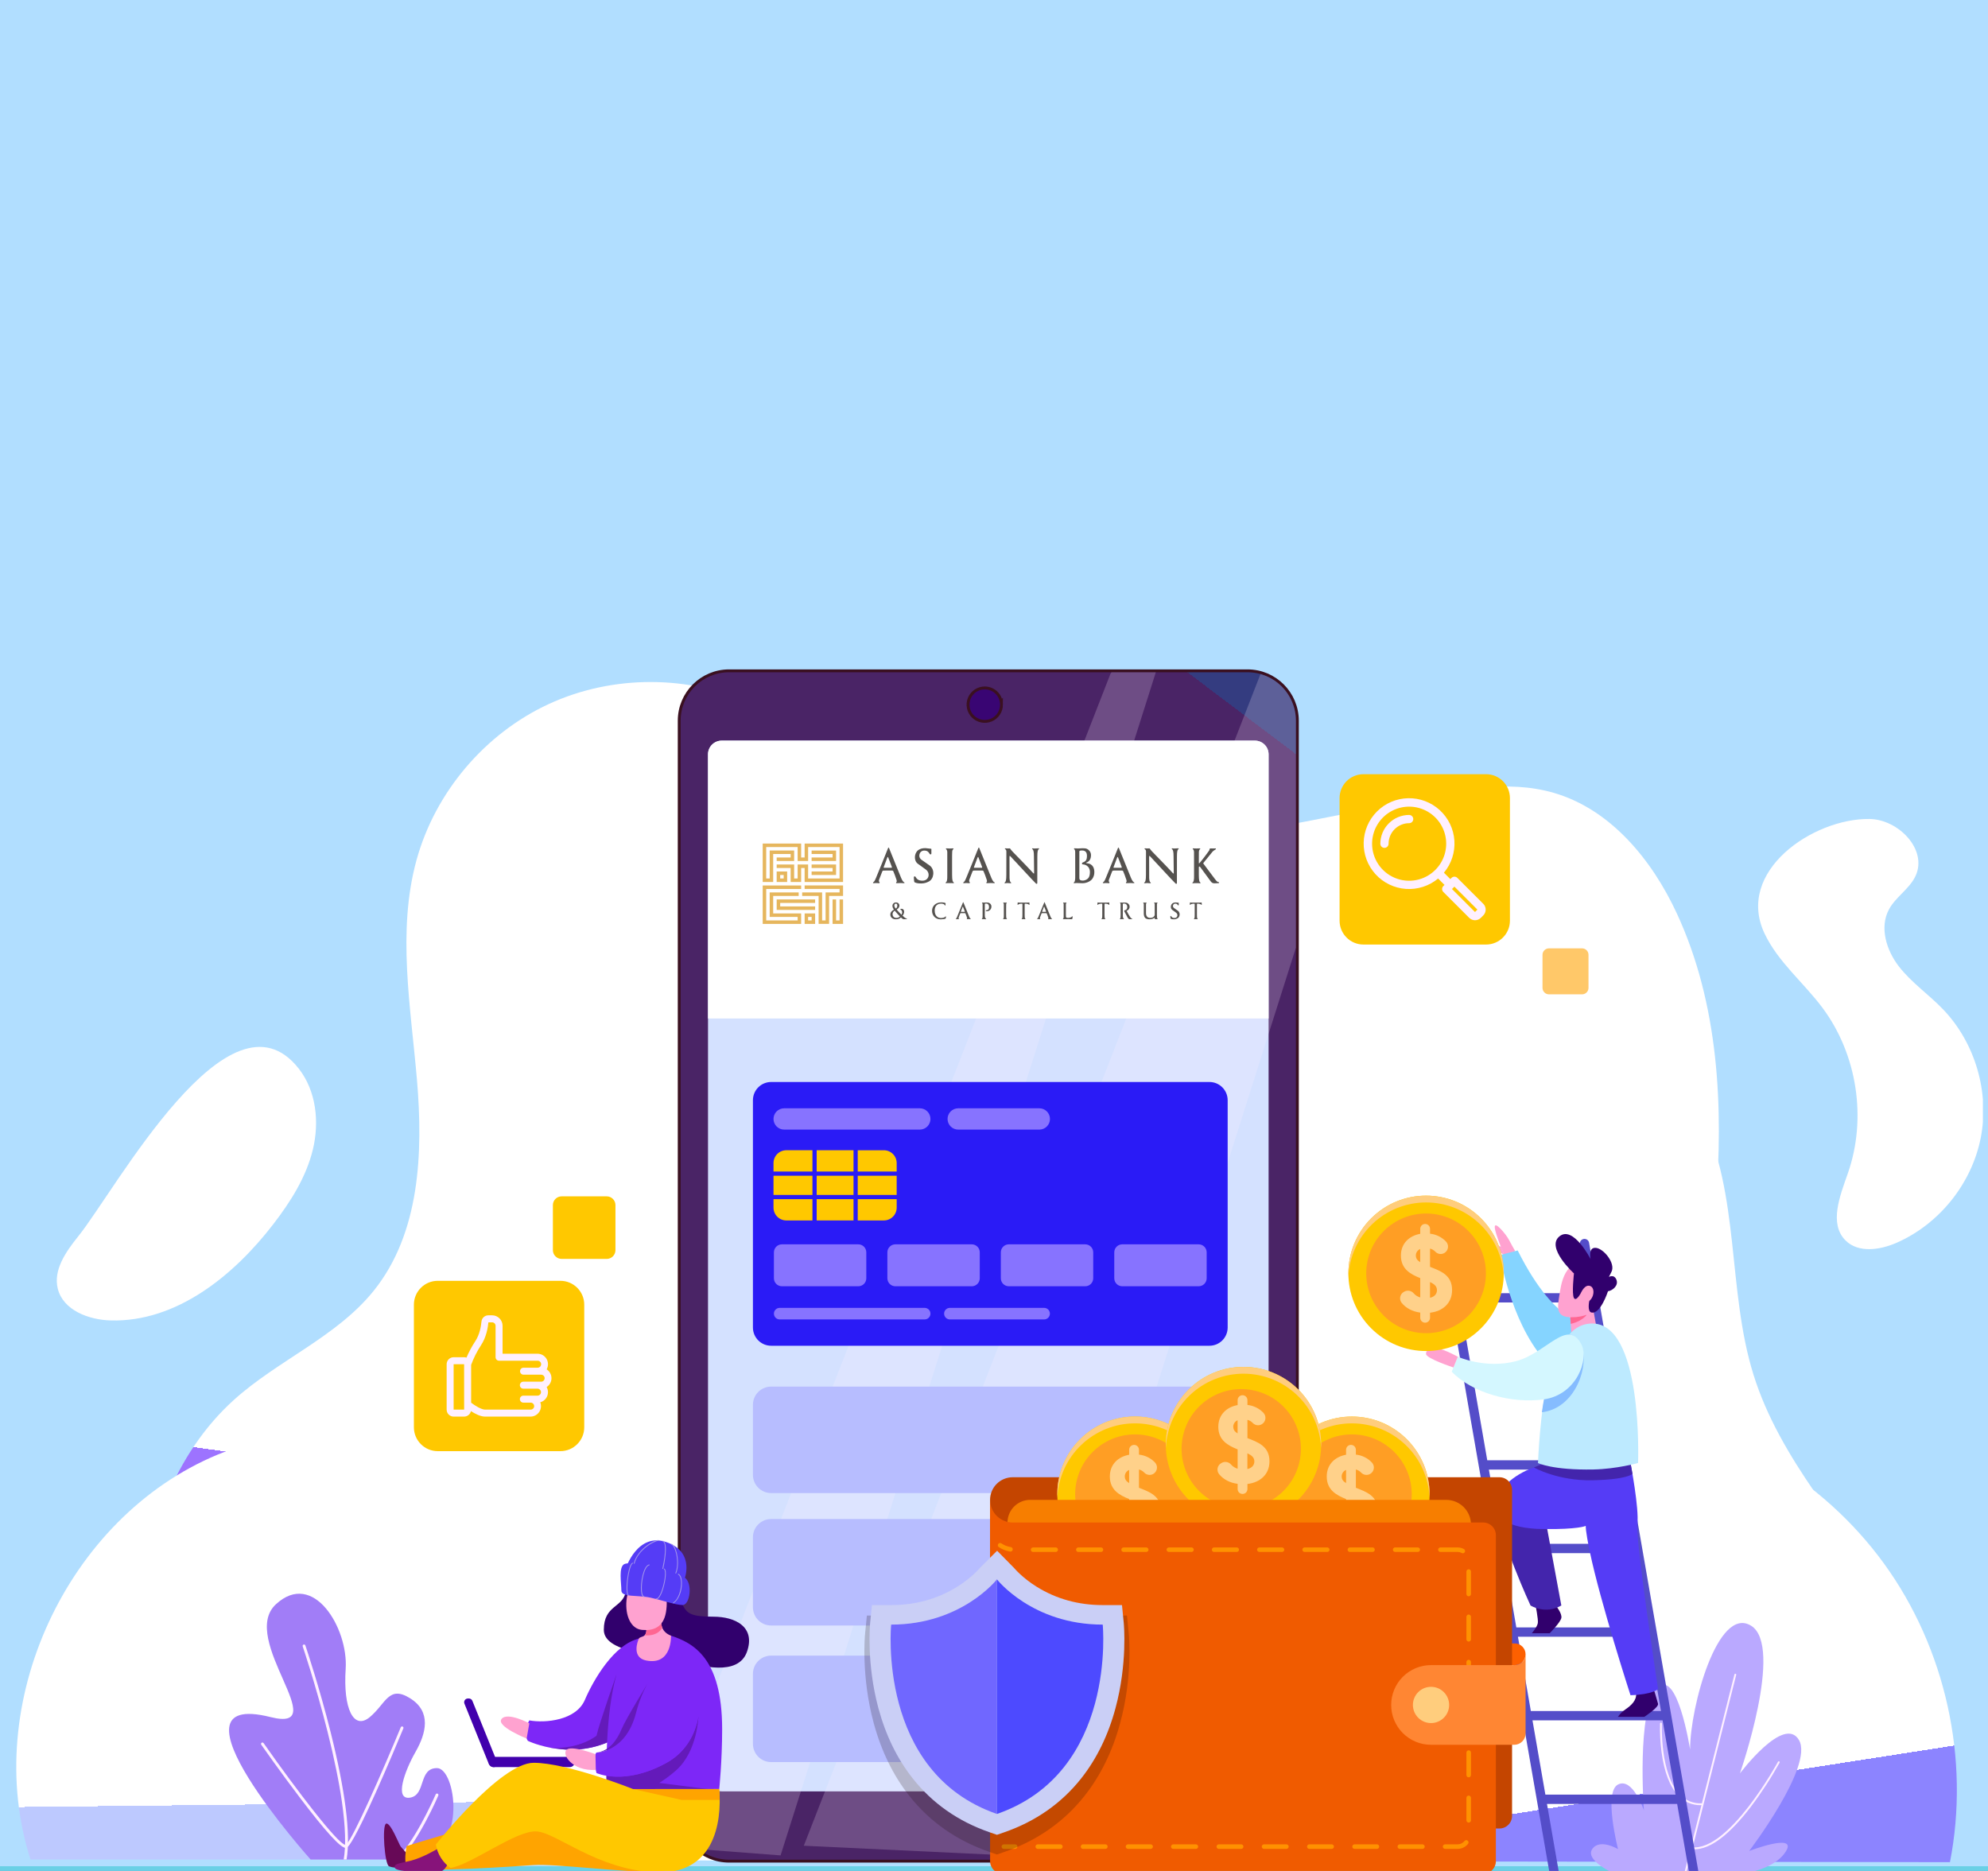 <?xml version="1.0"?>
<svg width="425" height="400" xmlns="http://www.w3.org/2000/svg" xmlns:svg="http://www.w3.org/2000/svg" xmlns:xlink="http://www.w3.org/1999/xlink">
 <rect width="100%" height="100%" fill="#808080" stroke="none"/>
 <defs>
  <linearGradient id="paint0_linear" x1="0.5" x2="0.5" y1="0" y2="1">
   <stop offset="1" stop-color="#B1DEFF"/>
   <stop offset="1" stop-color="#6AD0E6"/>
  </linearGradient>
  <symbol height="400" id="svg_157" width="426" xmlns="http://www.w3.org/2000/svg">
   <rect fill="none" height="100%" id="svg_156" width="100%" x="0" y="0"/>
   <defs>
    <linearGradient id="svg_155" x1="0.639" x2="0.526" y1="0.187" y2="0.754">
     <stop offset="1" stop-color="white"/>
     <stop offset="1" stop-color="#9D73FF"/>
    </linearGradient>
    <linearGradient id="svg_152" x1="0.47" x2="0.501" y1="-0.359" y2="0.928">
     <stop offset="1" stop-color="white"/>
     <stop offset="1" stop-color="#BDC9FF"/>
    </linearGradient>
    <linearGradient id="svg_150" x1="0.247" x2="0.53" y1="0.038" y2="0.976">
     <stop offset="1" stop-color="white"/>
     <stop offset="1" stop-color="#8C84FF"/>
    </linearGradient>
    <linearGradient id="svg_146" x1="0.268" x2="0.713" y1="1.094" y2="-0.045">
     <stop offset="1" stop-color="#4A2466"/>
     <stop offset="1" stop-color="#343C80"/>
    </linearGradient>
    <linearGradient id="svg_34" x1="280.651" x2="133.906" y1="-515.82" y2="1717.561">
     <stop offset="1" stop-color="white"/>
     <stop offset="1" stop-color="#9D73FF"/>
    </linearGradient>
    <linearGradient id="svg_32" x1="2350.387" x2="1873.609" y1="-393.69" y2="1820.219">
     <stop offset="1" stop-color="white"/>
     <stop offset="1" stop-color="#9D73FF"/>
    </linearGradient>
   </defs>
   <g class="currentLayer">
    <title>Layer 1</title>
    <path d="m32.4,396.062c-2.957,-17.027 -5.914,-34.265 -4.538,-51.5c1.376,-17.235 7.617,-34.715 20.441,-46.301c9.511,-8.592 22.175,-13.596 30.209,-23.583c9.965,-12.384 10.695,-29.711 9.34,-45.55c-1.355,-15.838 -4.305,-32.065 -0.113,-47.397c4.014,-14.682 14.76,-27.377 28.577,-33.76c13.817,-6.383 30.452,-6.336 44.233,0.125c17.329,8.126 29.646,25.41 47.913,31.134c11.778,3.687 24.491,2.033 36.686,0.129c19.162,-2.995 38.231,-6.527 57.204,-10.594c10.203,-2.188 20.895,-4.522 30.92,-1.631c12.325,3.552 21.265,14.45 26.655,26.09c9.021,19.48 10.111,41.719 8.36,63.108c-1.752,21.389 -6.173,42.506 -7.615,63.917c-0.736,10.946 -0.534,22.55 5.014,32.004c5.549,9.453 15.48,15.231 24.02,22.077c8.54,6.846 16.524,10.853 15.306,21.741l-372.612,-0.008z" fill="url(#svg_155)" id="svg_154"/>
    <path d="m339.446,200.734l-7.147,0c-0.768,0 -1.391,0.623 -1.391,1.391l0,7.147c0,0.768 0.623,1.391 1.391,1.391l7.147,0c0.768,0 1.391,-0.623 1.391,-1.391l0,-7.147c0,-0.768 -0.623,-1.391 -1.391,-1.391z" fill="#FFC869" id="svg_153"/>
    <path d="m4.401,397.502c-10.784,-33.551 7.797,-73.832 40.323,-87.403c12.972,-5.412 27.614,-7.023 39.38,-14.711c13.601,-8.886 21.099,-24.319 28.975,-38.529c7.876,-14.211 17.972,-28.868 33.482,-33.729c19.23,-6.032 39.217,4.992 56.559,15.257c17.343,10.266 38.104,20.467 56.786,12.906c15.617,-6.323 24.293,-23.133 38.31,-32.477c21.742,-14.494 55.335,-5.498 66.921,17.915c8.495,17.167 5.626,37.797 11.331,56.081c5.697,18.254 19.39,32.7 29.652,48.835c10.262,16.136 17.117,39.092 7.913,55.854l-409.632,0.001z" fill="url(#svg_152)" id="svg_151"/>
    <path d="m418.891,398.074c4.348,-22.218 -0.938,-46.149 -14.235,-64.473c-13.297,-18.324 -34.411,-30.767 -56.876,-33.526c-20.8,-2.551 -44.546,2.072 -60.676,-11.305c-8.631,-7.159 -13,-18.058 -18.785,-27.668c-5.785,-9.609 -14.708,-18.958 -25.916,-19.021c-9.857,-0.059 -18.15,7.034 -25.185,13.939c-41.226,40.497 -74.213,88.6 -97.135,141.649l298.808,0.405z" fill="url(#svg_150)" id="svg_149"/>
    <path d="m267.198,141.11l-111.943,0c-5.777,0 -10.461,4.683 -10.461,10.46l0,235.517c0,5.777 4.684,10.46 10.461,10.46l111.943,0c5.777,0 10.46,-4.683 10.46,-10.46l0,-235.517c0,-5.777 -4.683,-10.46 -10.46,-10.46z" id="svg_148" stroke="#3A1020" stroke-miterlimit="10" stroke-width="1.24"/>
    <path d="m271.755,379.83l0,-221.002c0,-1.631 -1.322,-2.953 -2.953,-2.953l-115.145,0c-1.631,0 -2.954,1.322 -2.954,2.953l0,221.002c0,1.631 1.323,2.954 2.954,2.954l115.145,0c1.631,0 2.953,-1.323 2.953,-2.954z" id="svg_147" stroke="#3A1020" stroke-miterlimit="10" stroke-width="1.24"/>
    <path d="m267.198,141.11l-111.943,0c-5.777,0 -10.461,4.683 -10.461,10.46l0,235.517c0,5.777 4.684,10.46 10.461,10.46l111.943,0c5.777,0 10.46,-4.683 10.46,-10.46l0,-235.517c0,-5.777 -4.683,-10.46 -10.46,-10.46z" fill="url(#svg_146)" id="svg_145"/>
    <path d="m271.755,379.83l0,-221.002c0,-1.631 -1.322,-2.953 -2.953,-2.953l-115.145,0c-1.631,0 -2.954,1.322 -2.954,2.953l0,221.002c0,1.631 1.323,2.954 2.954,2.954l115.145,0c1.631,0 2.953,-1.323 2.953,-2.954z" fill="#D4E1FF" id="svg_144"/>
    <path d="m213.769,148.107c0,0.654 -0.194,1.293 -0.557,1.836c-0.363,0.543 -0.879,0.967 -1.483,1.217c-0.604,0.25 -1.268,0.316 -1.909,0.188c-0.642,-0.128 -1.23,-0.442 -1.693,-0.904c-0.462,-0.462 -0.776,-1.051 -0.904,-1.692c-0.127,-0.641 -0.062,-1.306 0.188,-1.909c0.25,-0.604 0.674,-1.12 1.217,-1.483c0.544,-0.363 1.183,-0.557 1.836,-0.557c0.434,0 0.864,0.085 1.265,0.252c0.401,0.166 0.765,0.409 1.072,0.716c0.307,0.307 0.55,0.671 0.716,1.072c0.166,0.401 0.252,0.831 0.252,1.265l0,0z" id="svg_143" stroke="#3A1020" stroke-miterlimit="10" stroke-width="1.24"/>
    <path d="m213.769,148.107c0,0.654 -0.194,1.293 -0.557,1.836c-0.363,0.543 -0.879,0.967 -1.483,1.217c-0.604,0.25 -1.268,0.316 -1.909,0.188c-0.642,-0.128 -1.23,-0.442 -1.693,-0.904c-0.462,-0.462 -0.776,-1.051 -0.904,-1.692c-0.127,-0.641 -0.062,-1.306 0.188,-1.909c0.25,-0.604 0.674,-1.12 1.217,-1.483c0.544,-0.363 1.183,-0.557 1.836,-0.557c0.434,0 0.864,0.085 1.265,0.252c0.401,0.166 0.765,0.409 1.072,0.716c0.307,0.307 0.55,0.671 0.716,1.072c0.166,0.401 0.252,0.831 0.252,1.265z" fill="#390573" id="svg_142"/>
    <path d="m277.659,151.57c-0.001,-2.284 -0.75,-4.506 -2.132,-6.325c-1.382,-1.819 -3.321,-3.136 -5.521,-3.749l-98.62,253.032l44.092,2.087l62.181,-196.039l0,-49.005z" fill="#FFF0FF" id="svg_141" opacity="0.2"/>
    <path d="m247.404,141.11l-9.567,0l-0.241,0.36l-92.806,238.114l0,7.498c-0.001,1.574 0.354,3.129 1.039,4.547c0.684,1.417 1.681,2.662 2.915,3.64l17.628,1.344l81.032,-255.503z" fill="#FFF0FF" id="svg_140" opacity="0.2"/>
    <path d="m268.799,155.874l-115.144,0c-0.784,0 -1.536,0.311 -2.09,0.866c-0.555,0.554 -0.866,1.307 -0.866,2.091l0,57.05l121.057,0l0,-57.05c0,-0.784 -0.312,-1.536 -0.866,-2.091c-0.555,-0.554 -1.307,-0.866 -2.091,-0.866z" fill="white" id="svg_139"/>
    <path d="m258.981,295.373l-94.643,0c-2.174,0 -3.936,1.762 -3.936,3.936l0,15.123c0,2.174 1.762,3.936 3.936,3.936l94.643,0c2.174,0 3.937,-1.762 3.937,-3.936l0,-15.123c0,-2.174 -1.763,-3.936 -3.937,-3.936z" fill="#B7BDFF" id="svg_138"/>
    <path d="m258.981,323.972l-94.643,0c-2.174,0 -3.936,1.763 -3.936,3.936l0,15.124c0,2.174 1.762,3.936 3.936,3.936l94.643,0c2.174,0 3.937,-1.762 3.937,-3.936l0,-15.124c0,-2.173 -1.763,-3.936 -3.937,-3.936z" fill="#B7BDFF" id="svg_137"/>
    <path d="m258.981,353.468l-94.643,0c-2.174,0 -3.936,1.762 -3.936,3.936l0,15.123c0,2.174 1.762,3.936 3.936,3.936l94.643,0c2.174,0 3.937,-1.762 3.937,-3.936l0,-15.123c0,-2.174 -1.763,-3.936 -3.937,-3.936z" fill="#B7BDFF" id="svg_136"/>
    <path d="m64.884,397.494c0,0 -32.99,-36.857 -8.66,-30.752c13.892,3.479 -6.957,-16.817 1.16,-24.35c8.117,-7.533 15.654,5.218 15.076,13.914c-0.577,8.697 1.739,13.338 5.218,10.436c3.479,-2.901 4.06,-6.957 8.697,-4.059c4.637,2.898 3.479,7.538 1.16,11.598c-2.318,4.059 -4.641,10.436 -1.16,9.858c3.48,-0.577 1.739,-6.378 5.799,-6.378c4.06,0 6.599,17.412 -3.652,19.733l-23.637,0z" fill="#A17DF7" id="svg_135"/>
    <path d="m72.032,397.494c0.504,-2.936 0.379,-7.083 -0.369,-12.337c-0.619,-4.349 -1.668,-9.48 -3.113,-15.233c-2.513,-9.998 -5.345,-18.375 -5.373,-18.453c-0.024,-0.077 -0.017,-0.161 0.02,-0.234c0.037,-0.072 0.1,-0.127 0.177,-0.154c0.029,-0.009 0.06,-0.014 0.09,-0.014c0.067,0 0.132,0.02 0.186,0.06c0.054,0.039 0.094,0.094 0.115,0.158l0,0.01c0.304,0.905 3.046,9.121 5.448,18.715c3.19,12.755 4.348,22.001 3.444,27.49l-0.624,-0.008z" fill="#FFF0FF" id="svg_134"/>
    <path d="m72.454,394.996c-1.11,0 -4.333,-3.536 -9.857,-10.812c-4.258,-5.606 -8.324,-11.41 -8.364,-11.467c-0.023,-0.033 -0.04,-0.071 -0.048,-0.11c-0.009,-0.039 -0.009,-0.08 -0.002,-0.12c0.007,-0.039 0.022,-0.077 0.043,-0.111c0.022,-0.034 0.05,-0.063 0.083,-0.085c0.051,-0.037 0.112,-0.056 0.174,-0.056c0.049,0 0.098,0.012 0.142,0.034c0.044,0.023 0.082,0.056 0.11,0.096c3.698,5.283 7.639,10.61 10.813,14.635c3.616,4.58 5.893,7.041 6.768,7.319l0.151,0.049l0.117,-0.11c1.538,-1.426 7.883,-15.92 11.772,-25.314c0.032,-0.073 0.092,-0.131 0.166,-0.161c0.074,-0.029 0.157,-0.029 0.231,0.002c0.074,0.031 0.133,0.089 0.164,0.163c0.031,0.073 0.033,0.156 0.003,0.231c-0.957,2.312 -3.459,8.304 -6.025,14.015c-4.298,9.567 -5.679,11.426 -6.119,11.687c-0.094,0.069 -0.207,0.109 -0.324,0.115z" fill="#FFF0FF" id="svg_133"/>
    <path d="m83.296,397.493c3.826,-3.512 7.789,-12.215 8.577,-14.001l0.023,-0.051c0.023,-0.056 0.062,-0.103 0.112,-0.137c0.05,-0.034 0.109,-0.052 0.169,-0.052c0.04,0 0.08,0.008 0.117,0.024c0.039,0.016 0.075,0.039 0.105,0.069c0.03,0.03 0.053,0.066 0.069,0.105c0.03,0.072 0.03,0.152 0,0.224c-0.174,0.395 -4.143,9.605 -8.284,13.819l-0.887,0z" fill="#FFF0FF" id="svg_132"/>
    <path d="m362.771,373.724c0,0 -2.783,-17.948 -7.178,-13.161c-4.395,4.786 -2.794,26.323 -2.794,26.323c0,0 -2.391,-7.179 -5.583,-5.584c-3.191,1.595 0,13.958 0,13.958c0,0 -3.988,-2.391 -5.583,0c-1.595,2.392 4.545,5.185 4.545,5.185l28.407,0c0,0 6.531,-0.796 8.924,-4.785c2.393,-3.988 -7.977,0 -7.977,0c0,0 13.96,-18.346 10.769,-23.931c-3.192,-5.585 -12.764,7.18 -12.764,7.18c0,0 9.567,-27.52 2.394,-31.906c-7.173,-4.387 -13.16,17.548 -13.16,26.721z" fill="#BAA9FF" id="svg_131"/>
    <path d="m361.726,400.645c-0.016,0.002 -0.033,0.002 -0.049,0c-0.051,-0.013 -0.095,-0.046 -0.122,-0.091c-0.027,-0.045 -0.035,-0.099 -0.022,-0.151l10.816,-42.874c0.007,-0.025 0.018,-0.049 0.034,-0.07c0.015,-0.021 0.035,-0.039 0.057,-0.052c0.023,-0.014 0.048,-0.023 0.074,-0.026c0.026,-0.004 0.052,-0.003 0.077,0.004c0.026,0.006 0.049,0.017 0.07,0.033c0.021,0.016 0.039,0.035 0.052,0.058c0.014,0.022 0.023,0.047 0.027,0.073c0.003,0.026 0.002,0.052 -0.004,0.077l-10.817,42.875c-0.012,0.042 -0.037,0.079 -0.072,0.105c-0.035,0.026 -0.078,0.04 -0.121,0.039z" fill="#FFF0FF" id="svg_130"/>
    <path d="m365.043,385.769c-0.883,0.012 -1.758,-0.157 -2.572,-0.498c-0.814,-0.341 -1.549,-0.847 -2.159,-1.485c-1.88,-1.913 -3.131,-5.129 -3.712,-9.566c-0.262,-2.018 -0.366,-4.054 -0.311,-6.088c0.002,-0.051 0.024,-0.1 0.062,-0.136c0.037,-0.035 0.086,-0.055 0.138,-0.055c0.053,0.003 0.102,0.026 0.138,0.065c0.035,0.039 0.054,0.091 0.052,0.144c0,0.109 -0.439,10.938 3.91,15.358c0.6,0.623 1.326,1.111 2.129,1.432c0.803,0.32 1.666,0.466 2.53,0.427c0.053,0 0.104,0.02 0.142,0.056c0.038,0.037 0.061,0.086 0.064,0.139c0.001,0.053 -0.019,0.104 -0.055,0.142c-0.036,0.039 -0.086,0.061 -0.139,0.063l-0.217,0.002z" fill="#FFF0FF" id="svg_129"/>
    <path d="m363.717,395.292c-0.218,0 -0.437,-0.013 -0.654,-0.039c-0.052,-0.006 -0.1,-0.033 -0.133,-0.075c-0.032,-0.042 -0.047,-0.095 -0.04,-0.147c0.006,-0.052 0.033,-0.1 0.075,-0.132c0.041,-0.032 0.093,-0.048 0.145,-0.042c8.057,0.953 18.528,-18.246 18.632,-18.437c0.01,-0.027 0.026,-0.051 0.046,-0.071c0.02,-0.02 0.045,-0.036 0.072,-0.046c0.026,-0.01 0.055,-0.014 0.084,-0.012c0.028,0.002 0.056,0.01 0.081,0.024c0.025,0.013 0.047,0.032 0.064,0.055c0.017,0.023 0.029,0.049 0.036,0.077c0.006,0.028 0.006,0.057 0,0.085c-0.006,0.028 -0.018,0.055 -0.035,0.078c-1.876,3.369 -3.99,6.601 -6.324,9.67c-4.613,5.987 -8.659,9.012 -12.049,9.012z" fill="#FFF0FF" id="svg_128"/>
    <path d="m364.622,400.417l-23.655,-136.074c-0.019,-0.134 -0.065,-0.262 -0.135,-0.378c-0.069,-0.115 -0.161,-0.216 -0.271,-0.295c-0.109,-0.079 -0.233,-0.136 -0.364,-0.166c-0.132,-0.03 -0.268,-0.034 -0.401,-0.011c-0.133,0.024 -0.26,0.073 -0.373,0.147c-0.113,0.073 -0.211,0.168 -0.287,0.28c-0.075,0.112 -0.128,0.238 -0.154,0.37c-0.026,0.132 -0.025,0.269 0.002,0.401l1.826,10.507l-28.109,0l-1.887,-10.852c-0.019,-0.133 -0.065,-0.262 -0.134,-0.377c-0.07,-0.116 -0.162,-0.216 -0.272,-0.295c-0.109,-0.08 -0.233,-0.136 -0.364,-0.167c-0.132,-0.03 -0.268,-0.034 -0.401,-0.01c-0.133,0.023 -0.26,0.073 -0.373,0.146c-0.113,0.074 -0.211,0.169 -0.287,0.281c-0.075,0.111 -0.128,0.237 -0.154,0.369c-0.026,0.133 -0.025,0.269 0.002,0.401l23.655,136.076c0.04,0.234 0.162,0.445 0.343,0.598c0.181,0.152 0.41,0.236 0.647,0.235c0.058,0.001 0.116,-0.004 0.174,-0.013c0.13,-0.023 0.254,-0.071 0.366,-0.142c0.112,-0.071 0.209,-0.163 0.285,-0.271c0.076,-0.109 0.13,-0.231 0.159,-0.36c0.028,-0.129 0.032,-0.262 0.009,-0.393l-2.595,-14.925l28.109,0l2.656,15.271c0.04,0.233 0.162,0.445 0.343,0.597c0.181,0.153 0.41,0.236 0.647,0.236c0.058,0.001 0.116,-0.004 0.174,-0.013c0.131,-0.023 0.256,-0.071 0.368,-0.143c0.112,-0.071 0.209,-0.164 0.285,-0.273c0.077,-0.109 0.13,-0.232 0.159,-0.362c0.028,-0.13 0.03,-0.264 0.007,-0.395zm-39.022,-51.019l28.109,0l2.783,16.033l-28.106,0l-2.786,-16.033zm21.484,-38.116l-28.109,0l-2.783,-16.033l28.109,0l2.783,16.033zm0.348,2.014l2.783,16.033l-28.102,0l-2.783,-16.033l28.102,0zm3.131,18.047l2.783,16.034l-28.096,0l-2.783,-16.034l28.096,0zm-9.403,-54.134l2.783,16.033l-28.104,0l-2.783,-16.033l28.104,0zm-9.636,106.272l-2.783,-16.033l28.099,0l2.783,16.033l-28.099,0z" fill="#544DC9" id="svg_127"/>
    <path d="m325.01,266.112c0,0 -1.027,-1.767 -1.374,-2.473c-0.473,-0.969 -3.115,-4.229 -3.043,-2.681c0.066,1.425 2.075,6.034 2.075,6.034l2.342,-0.88z" fill="#FFA2D0" id="svg_126"/>
    <path d="m322.67,266.992c0,0 -1.327,-0.767 -2.076,-1.847c-0.43,-0.618 -0.661,-1.044 -0.237,-1.082c0.425,-0.038 0.927,1.082 1.623,1.082l0.69,1.847z" fill="#FFA2D0" id="svg_125"/>
    <path d="m354.927,360.712c0,0 0.727,2.379 0.929,3.151c0.202,0.773 -2.957,2.825 -2.957,2.825l-5.71,0c0.446,-0.645 1.011,-1.2 1.664,-1.635c1.131,-0.772 2.435,-1.903 2.261,-3.449l3.813,-0.892z" fill="#31006D" id="svg_124"/>
    <path d="m333.883,342.8c0,0 1.24,1.547 1.096,2.498c-0.145,0.951 -2.524,3.343 -2.524,3.343l-3.856,0c0,0 1.179,-1.379 1.299,-2.212c0.12,-0.834 -0.535,-4.044 -0.535,-4.044l4.52,0.415z" fill="#31006D" id="svg_123"/>
    <path d="m320.839,321.022c0.899,7.444 7.479,21.623 7.479,21.623c0,0 3.182,2.025 6.653,0l-3.729,-20.209l-10.403,-1.414z" fill="#4325AC" id="svg_122"/>
    <path d="m349.906,311.875c0,0 1.913,9.853 1.477,13.256c-0.437,3.402 4.478,35.574 4.478,35.574c0,0 -1.217,1.181 -5.955,1.317c0,0 -6.542,-20.177 -8.787,-31c-1.013,-4.87 -0.87,-5.566 -0.87,-5.566c0,0 -1.553,0.788 -9.276,0.682c-15.511,-0.216 -11.131,-10.029 -1.932,-13.313l20.865,-0.95z" fill="#553CF6" id="svg_121"/>
    <path d="m350.326,314.219c-0.24,-1.401 -0.422,-2.344 -0.422,-2.344l-16.837,-0.671l-4.025,1.628c0,0 5.11,2.932 12.697,2.769c7.587,-0.164 8.586,-1.382 8.587,-1.382z" fill="#4325AC" id="svg_120"/>
    <path d="m341.277,281.755c0,0 -7.144,1.366 -15.732,-15.782l-3.827,0.991c0,0 2.18,14.014 9.415,22.455l10.144,-7.664z" fill="#85D4FF" id="svg_119"/>
    <path d="m336.847,279.694l0.391,5.369l5.578,-1.062l-0.996,-5.523l-4.973,1.216z" fill="#FFA2D0" id="svg_118"/>
    <path d="m341.278,281.755c-5.901,0.326 -7.669,8.199 -9.262,13.08c-1.593,4.881 -2.087,17.045 -2.087,17.045c0,0 3.131,1.566 11.986,1.392c4.945,-0.099 9.625,-1.392 9.625,-1.392c0,0 1.19,-30.754 -10.262,-30.125z" fill="#BDEAFF" id="svg_117"/>
    <path d="m332.02,294.835c1.07,-3.278 2.214,-7.903 4.649,-10.686c0.971,0.036 1.833,0.72 2.595,2.424c1.818,4.062 -1.076,13.101 -8.044,14.279l-0.447,0.069c0.309,-2.247 0.716,-4.465 1.247,-6.086z" fill="#85BCFF" id="svg_116"/>
    <path d="m339.262,286.171c1.817,3.401 -1.077,10.972 -8.045,11.96c-6.967,0.988 -15.534,-1.391 -19.915,-5.98l1.325,-3.219c0,0 6.005,2.685 12.564,0.948c6.559,-1.738 11.079,-9.313 14.071,-3.709z" fill="#D4F7FF" id="svg_115"/>
    <path d="m311.675,291.245c0,0 -5.811,-1.913 -5.914,-2.889c-0.102,-0.976 1.141,-1.452 2.71,-1.167c1.569,0.285 4.148,1.739 4.148,1.739l-0.944,2.317z" fill="#FFA2D0" id="svg_114"/>
    <path d="m340.362,280.004c-0.869,0.935 -2.087,1.539 -3.36,1.826l-0.155,-2.136l3.347,-0.817l0.168,1.127z" fill="#FF6692" id="svg_113"/>
    <path d="m341.628,269.177c4.144,1.579 2.422,6.981 1.247,8.851c-1.176,1.87 -4.26,2.609 -6.61,2.31c-2.35,-0.299 -2.129,-2.202 -1.762,-4.406c0.367,-2.204 0.955,-9.107 7.125,-6.755z" fill="#FFA2D0" id="svg_112"/>
    <path d="m339.263,275.033c0,0 -1.055,2.077 -1.565,1.217c-0.51,-0.859 0,-5.318 0,-5.318c0,0 -6.129,-5.566 -3.141,-8.001c2.988,-2.435 6.738,4.913 6.738,4.913c0,0 -0.607,-2.583 1.115,-2.435c1.722,0.148 4.308,3.341 3.395,5.168l-0.558,1.115c0,0 1.115,-0.66 1.621,0.607c0.506,1.266 -0.851,2.353 -1.823,2.483c0,0 -1.633,5.078 -3.6,4.585c-0.91,-0.228 -0.442,-2.476 -0.442,-2.476l-1.74,-1.858z" fill="#31006D" id="svg_111"/>
    <path d="m339.257,275.032c0,0 0.87,-1.975 2.087,-1.316c1.218,0.659 0.508,4.204 -2.532,3.652l0.445,-2.336z" fill="#FFA2D0" id="svg_110"/>
    <path d="m317.629,282.78c6.552,-6.552 6.552,-17.176 0,-23.729c-6.553,-6.553 -17.177,-6.553 -23.73,0c-6.552,6.553 -6.552,17.177 0,23.729c6.553,6.553 17.177,6.553 23.73,0z" fill="#FFC800" id="svg_109"/>
    <path d="m305.763,255.606c4.323,0.001 8.479,1.669 11.602,4.658c3.123,2.989 4.972,7.067 5.162,11.386c0.01,-0.244 0.015,-0.489 0.015,-0.734c0,-4.45 -1.768,-8.718 -4.914,-11.865c-3.147,-3.147 -7.415,-4.914 -11.865,-4.914c-4.45,0 -8.718,1.767 -11.865,4.914c-3.146,3.147 -4.914,7.415 -4.914,11.865c0,0.245 0,0.49 0.015,0.734c0.19,-4.319 2.04,-8.397 5.162,-11.386c3.123,-2.989 7.279,-4.657 11.602,-4.658z" fill="#FFCD7D" id="svg_108"/>
    <path d="m314.902,280.054c5.047,-5.047 5.047,-13.23 0,-18.276c-5.047,-5.047 -13.229,-5.047 -18.276,0c-5.047,5.046 -5.047,13.229 0,18.276c5.047,5.047 13.229,5.047 18.276,0z" fill="#FF9E24" id="svg_107"/>
    <path d="m311.381,274.518c0,-3.305 -2.609,-4.155 -4.763,-5.004l0,-3.945c0.442,0.111 0.842,0.347 1.152,0.68c0.246,0.259 0.573,0.427 0.928,0.476c0.354,0.049 0.714,-0.024 1.022,-0.206c0.205,-0.121 0.381,-0.286 0.514,-0.484c0.134,-0.197 0.221,-0.422 0.256,-0.658c0.034,-0.236 0.016,-0.477 -0.055,-0.704c-0.071,-0.228 -0.192,-0.437 -0.354,-0.612c-0.913,-0.964 -2.141,-1.57 -3.463,-1.708l0,-1.043c0.001,-0.139 -0.027,-0.277 -0.08,-0.406c-0.053,-0.128 -0.131,-0.245 -0.229,-0.343c-0.098,-0.099 -0.215,-0.177 -0.343,-0.23c-0.128,-0.053 -0.266,-0.081 -0.405,-0.081c-0.281,0 -0.551,0.112 -0.749,0.311c-0.199,0.198 -0.31,0.468 -0.31,0.749l0,1.069c-2.262,0.4 -4.175,1.978 -4.175,4.696c0,2.928 2.113,4.05 4.175,4.871l0,4.174c-0.55,-0.155 -1.042,-0.466 -1.418,-0.896c-0.243,-0.286 -0.578,-0.478 -0.947,-0.544c-0.37,-0.066 -0.751,-0.002 -1.078,0.182l-0.113,0.067c-0.198,0.113 -0.369,0.267 -0.502,0.453c-0.133,0.186 -0.224,0.398 -0.267,0.622c-0.044,0.224 -0.038,0.455 0.016,0.677c0.054,0.222 0.156,0.429 0.298,0.608c0.934,1.144 2.315,1.875 4.011,2.103l0,1.123c0,0.281 0.112,0.55 0.31,0.748c0.199,0.198 0.468,0.31 0.749,0.31c0.28,0 0.549,-0.112 0.748,-0.31c0.198,-0.198 0.309,-0.467 0.309,-0.748l0,-1.094c2.74,-0.316 4.763,-2.056 4.763,-4.903zm-7.827,-7.418c-0.006,-0.307 0.081,-0.608 0.249,-0.864c0.167,-0.257 0.409,-0.457 0.692,-0.575l0,2.849c-0.68,-0.431 -0.934,-0.848 -0.934,-1.407l-0.007,-0.003zm3.057,9.093l0,-3.395c0.962,0.449 1.501,0.92 1.501,1.739c0.007,0.741 -0.438,1.416 -1.494,1.656l-0.007,0z" fill="#FFD18A" id="svg_106"/>
    <path d="m327.249,353.179c0.001,0.307 -0.06,0.611 -0.177,0.895c-0.117,0.284 -0.289,0.542 -0.507,0.759c-0.217,0.217 -0.475,0.389 -0.758,0.506c-0.284,0.118 -0.588,0.178 -0.896,0.178l-9.455,0l0,-4.676l9.455,0c0.62,0 1.215,0.246 1.653,0.685c0.439,0.438 0.685,1.033 0.685,1.653z" fill="#FD6000" id="svg_105"/>
    <path d="m324.331,317.674l0,70.4c0,0.358 -0.07,0.713 -0.207,1.044c-0.137,0.332 -0.338,0.633 -0.592,0.886c-0.253,0.254 -0.554,0.455 -0.885,0.592c-0.332,0.138 -0.687,0.208 -1.045,0.208l-109.993,0l0,-70.964c0,-1.297 0.516,-2.541 1.433,-3.458c0.917,-0.917 2.161,-1.433 3.458,-1.433l105.095,0c0.359,-0.001 0.714,0.069 1.046,0.205c0.331,0.137 0.633,0.337 0.887,0.59c0.254,0.254 0.456,0.554 0.594,0.886c0.137,0.331 0.208,0.686 0.209,1.044z" fill="#C44500" id="svg_104"/>
    <path d="m242.911,335.401c9.267,0 16.78,-7.512 16.78,-16.779c0,-9.267 -7.513,-16.779 -16.78,-16.779c-9.266,0 -16.779,7.512 -16.779,16.779c0,9.267 7.513,16.779 16.779,16.779z" fill="#FFC800" id="svg_103"/>
    <path d="m242.916,303.312c4.323,0.001 8.479,1.669 11.602,4.659c3.123,2.989 4.972,7.068 5.162,11.387c0.01,-0.244 0.017,-0.489 0.017,-0.736c0,-4.451 -1.768,-8.721 -4.916,-11.868c-3.147,-3.148 -7.417,-4.916 -11.868,-4.916c-4.452,0 -8.721,1.768 -11.869,4.916c-3.147,3.147 -4.916,7.417 -4.916,11.868c0,0.247 0.006,0.492 0.016,0.736c0.19,-4.321 2.04,-8.401 5.165,-11.39c3.124,-2.99 7.283,-4.657 11.607,-4.656z" fill="#FFCD7D" id="svg_102"/>
    <path d="m242.911,331.545c7.137,0 12.923,-5.786 12.923,-12.923c0,-7.137 -5.786,-12.923 -12.923,-12.923c-7.137,0 -12.923,5.786 -12.923,12.923c0,7.137 5.786,12.923 12.923,12.923z" fill="#FF9E24" id="svg_101"/>
    <path d="m248.529,322.224c0,-3.305 -2.609,-4.153 -4.763,-5.002l0,-3.947c0.442,0.111 0.842,0.348 1.152,0.682c0.247,0.259 0.574,0.426 0.928,0.475c0.354,0.048 0.714,-0.025 1.022,-0.207c0.205,-0.121 0.381,-0.286 0.514,-0.484c0.134,-0.197 0.221,-0.422 0.256,-0.658c0.034,-0.236 0.016,-0.477 -0.055,-0.704c-0.071,-0.228 -0.191,-0.437 -0.354,-0.612c-0.914,-0.962 -2.142,-1.566 -3.463,-1.703l0,-1.043c0,-0.281 -0.111,-0.55 -0.309,-0.749c-0.198,-0.198 -0.467,-0.31 -0.748,-0.31c-0.281,0 -0.55,0.111 -0.749,0.31c-0.199,0.198 -0.31,0.468 -0.31,0.749l0,1.07c-2.261,0.4 -4.175,1.979 -4.175,4.696c0,2.927 2.114,4.051 4.175,4.87l0,4.174c-0.549,-0.154 -1.042,-0.465 -1.418,-0.894c-0.243,-0.286 -0.578,-0.479 -0.947,-0.545c-0.37,-0.066 -0.751,-0.001 -1.077,0.183l-0.113,0.066c-0.199,0.114 -0.37,0.268 -0.503,0.454c-0.133,0.186 -0.224,0.398 -0.267,0.622c-0.043,0.224 -0.037,0.455 0.017,0.677c0.055,0.222 0.156,0.429 0.299,0.608c0.932,1.142 2.313,1.873 4,2.101l0,1.123c0,0.281 0.112,0.551 0.31,0.749c0.199,0.199 0.468,0.311 0.749,0.311c0.281,-0.001 0.55,-0.113 0.748,-0.311c0.198,-0.199 0.31,-0.468 0.31,-0.749l0,-1.094c2.744,-0.33 4.771,-2.054 4.771,-4.908zm-7.827,-7.416c-0.006,-0.307 0.08,-0.608 0.248,-0.865c0.168,-0.257 0.409,-0.457 0.693,-0.574l0,2.849c-0.68,-0.431 -0.934,-0.85 -0.934,-1.41l-0.007,0zm3.058,9.091l0,-3.399c0.961,0.447 1.501,0.919 1.501,1.74c0.007,0.737 -0.434,1.421 -1.495,1.659l-0.006,0z" fill="#FFD18A" id="svg_100"/>
    <path d="m289.743,335.401c9.267,0 16.78,-7.512 16.78,-16.779c0,-9.267 -7.513,-16.779 -16.78,-16.779c-9.266,0 -16.779,7.512 -16.779,16.779c0,9.267 7.513,16.779 16.779,16.779z" fill="#FFC800" id="svg_99"/>
    <path d="m289.744,303.312c4.323,0.001 8.479,1.669 11.602,4.659c3.123,2.989 4.972,7.068 5.162,11.387c0.01,-0.244 0.015,-0.489 0.015,-0.736c0,-4.451 -1.768,-8.721 -4.916,-11.868c-3.147,-3.148 -7.417,-4.916 -11.868,-4.916c-4.452,0 -8.721,1.768 -11.868,4.916c-3.148,3.147 -4.917,7.417 -4.917,11.868c0,0.247 0,0.492 0.018,0.736c0.189,-4.321 2.04,-8.401 5.164,-11.39c3.125,-2.99 7.284,-4.657 11.608,-4.656z" fill="#FFCD7D" id="svg_98"/>
    <path d="m289.743,331.545c7.137,0 12.923,-5.786 12.923,-12.923c0,-7.137 -5.786,-12.923 -12.923,-12.923c-7.137,0 -12.923,5.786 -12.923,12.923c0,7.137 5.786,12.923 12.923,12.923z" fill="#FF9E24" id="svg_97"/>
    <path d="m295.362,322.224c0,-3.304 -2.609,-4.153 -4.76,-5.002l0,-3.946c0.441,0.11 0.841,0.347 1.151,0.681c0.246,0.259 0.573,0.426 0.927,0.475c0.354,0.049 0.714,-0.024 1.021,-0.207c0.206,-0.12 0.382,-0.285 0.515,-0.483c0.134,-0.198 0.221,-0.423 0.256,-0.659c0.035,-0.235 0.016,-0.476 -0.054,-0.704c-0.071,-0.228 -0.191,-0.437 -0.353,-0.611c-0.914,-0.964 -2.143,-1.569 -3.463,-1.707l0,-1.043c0,-0.281 -0.112,-0.55 -0.31,-0.749c-0.198,-0.198 -0.467,-0.31 -0.748,-0.311c-0.139,0.001 -0.277,0.028 -0.406,0.082c-0.128,0.053 -0.245,0.132 -0.343,0.23c-0.098,0.099 -0.176,0.216 -0.229,0.345c-0.053,0.129 -0.08,0.267 -0.079,0.406l0,1.07c-2.262,0.4 -4.175,1.979 -4.175,4.696c0,2.927 2.113,4.051 4.175,4.87l0,4.174c-0.55,-0.154 -1.043,-0.465 -1.42,-0.894c-0.242,-0.286 -0.577,-0.478 -0.946,-0.544c-0.369,-0.066 -0.75,-0.002 -1.077,0.183l-0.114,0.066c-0.198,0.113 -0.37,0.268 -0.502,0.454c-0.133,0.185 -0.224,0.398 -0.267,0.622c-0.043,0.224 -0.038,0.455 0.017,0.676c0.054,0.222 0.156,0.429 0.298,0.608c0.932,1.143 2.313,1.873 4.011,2.101l0,1.124c0,0.281 0.111,0.55 0.31,0.749c0.198,0.198 0.468,0.31 0.749,0.31c0.28,0 0.549,-0.112 0.748,-0.311c0.198,-0.198 0.309,-0.468 0.309,-0.748l0,-1.094c2.733,-0.331 4.759,-2.054 4.759,-4.909zm-7.827,-7.416c-0.005,-0.308 0.083,-0.61 0.253,-0.867c0.17,-0.257 0.413,-0.456 0.699,-0.572l0,2.849c-0.696,-0.431 -0.943,-0.85 -0.943,-1.41l-0.009,0zm3.058,9.091l0,-3.398c0.962,0.447 1.501,0.918 1.501,1.739c0.009,0.737 -0.437,1.421 -1.492,1.659l-0.009,0z" fill="#FFD18A" id="svg_96"/>
    <path d="m278.197,319.762c6.553,-6.552 6.553,-17.176 0,-23.729c-6.553,-6.553 -17.177,-6.553 -23.729,0c-6.553,6.553 -6.553,17.177 0,23.729c6.552,6.553 17.176,6.553 23.729,0z" fill="#FFC800" id="svg_95"/>
    <path d="m266.33,292.588c4.323,0 8.48,1.668 11.603,4.657c3.123,2.99 4.972,7.069 5.162,11.388c0.01,-0.245 0.016,-0.489 0.016,-0.736c0,-4.45 -1.768,-8.718 -4.915,-11.864c-3.147,-3.147 -7.414,-4.915 -11.865,-4.915c-4.45,0 -8.718,1.768 -11.864,4.915c-3.147,3.146 -4.915,7.414 -4.915,11.864c0,0.247 0,0.491 0.016,0.736c0.189,-4.318 2.038,-8.397 5.161,-11.386c3.122,-2.99 7.278,-4.658 11.601,-4.659z" fill="#FFCD7D" id="svg_94"/>
    <path d="m278.386,311.771c1.642,-6.923 -2.64,-13.866 -9.563,-15.508c-6.923,-1.642 -13.866,2.64 -15.508,9.563c-1.641,6.923 2.64,13.866 9.564,15.508c6.923,1.642 13.866,-2.64 15.507,-9.563z" fill="#FF9E24" id="svg_93"/>
    <path d="m271.947,311.5c0,-3.305 -2.609,-4.154 -4.76,-5.004l0,-3.945c0.441,0.111 0.842,0.348 1.151,0.682c0.247,0.258 0.574,0.426 0.928,0.474c0.354,0.049 0.715,-0.024 1.022,-0.206c0.206,-0.121 0.381,-0.286 0.515,-0.484c0.133,-0.198 0.22,-0.423 0.255,-0.659c0.035,-0.235 0.016,-0.476 -0.055,-0.704c-0.07,-0.227 -0.191,-0.436 -0.353,-0.611c-0.914,-0.964 -2.142,-1.569 -3.463,-1.706l0,-1.044c0,-0.281 -0.112,-0.55 -0.31,-0.748c-0.198,-0.199 -0.467,-0.311 -0.748,-0.311c-0.281,0 -0.55,0.111 -0.749,0.31c-0.198,0.199 -0.31,0.468 -0.31,0.749l0,1.07c-2.261,0.4 -4.174,1.979 -4.174,4.696c0,2.927 2.113,4.049 4.174,4.87l0,4.174c-0.55,-0.154 -1.042,-0.465 -1.419,-0.894c-0.243,-0.286 -0.577,-0.478 -0.947,-0.545c-0.369,-0.066 -0.75,-0.001 -1.076,0.184l-0.113,0.066c-0.198,0.113 -0.37,0.268 -0.503,0.453c-0.133,0.186 -0.224,0.398 -0.267,0.622c-0.043,0.224 -0.038,0.455 0.017,0.677c0.054,0.222 0.155,0.429 0.297,0.608c0.934,1.143 2.313,1.873 4.011,2.101l0,1.124c0,0.28 0.112,0.549 0.311,0.748c0.198,0.198 0.468,0.309 0.748,0.309c0.281,0 0.55,-0.111 0.748,-0.31c0.198,-0.198 0.31,-0.467 0.31,-0.747l0,-1.094c2.734,-0.327 4.76,-2.051 4.76,-4.905zm-7.827,-7.417c-0.006,-0.307 0.081,-0.608 0.249,-0.865c0.168,-0.257 0.409,-0.457 0.692,-0.575l0,2.849c-0.678,-0.431 -0.923,-0.849 -0.923,-1.409l-0.018,0zm3.058,9.092l0,-3.394c0.962,0.447 1.501,0.919 1.501,1.74c0.009,0.732 -0.437,1.415 -1.492,1.654l-0.009,0z" fill="#FFD18A" id="svg_92"/>
    <path d="m315.459,325.176l0,4.44l-95.105,0c-2.709,0 -4.997,-2.216 -4.978,-4.925c0.01,-1.291 0.53,-2.526 1.446,-3.436c0.916,-0.91 2.154,-1.42 3.445,-1.421l89.85,0c1.417,0 2.776,0.563 3.777,1.565c1.002,1.002 1.565,2.36 1.565,3.777z" fill="#F77E00" id="svg_91"/>
    <path d="m216.506,324.725c-1.298,0 -2.542,-0.515 -3.459,-1.432c-0.917,-0.917 -1.432,-2.161 -1.432,-3.459l0,78.021c0,0.359 0.07,0.714 0.207,1.045c0.138,0.332 0.339,0.633 0.592,0.886c0.254,0.254 0.555,0.455 0.886,0.592c0.332,0.137 0.687,0.208 1.045,0.208l103.76,0c0.724,0 1.419,-0.288 1.931,-0.8c0.512,-0.512 0.8,-1.207 0.8,-1.931l0,-70.397c0,-0.724 -0.288,-1.419 -0.8,-1.931c-0.512,-0.512 -1.207,-0.8 -1.931,-0.8l-101.599,-0.002z" fill="#F05B00" id="svg_90"/>
    <path d="m217,395.206l-2.446,0c-0.124,-0.008 -0.242,-0.062 -0.327,-0.153c-0.086,-0.091 -0.134,-0.212 -0.134,-0.337c0,-0.125 0.048,-0.245 0.134,-0.336c0.085,-0.091 0.203,-0.146 0.327,-0.153l2.446,0c0.067,-0.004 0.134,0.005 0.196,0.028c0.063,0.023 0.121,0.058 0.169,0.104c0.049,0.046 0.088,0.101 0.114,0.163c0.027,0.061 0.041,0.127 0.041,0.194c0,0.067 -0.014,0.133 -0.041,0.195c-0.026,0.061 -0.065,0.116 -0.114,0.162c-0.048,0.046 -0.106,0.081 -0.169,0.104c-0.062,0.023 -0.129,0.033 -0.196,0.029z" fill="#FF9100" id="svg_89"/>
    <path d="m312.564,395.206l-2.725,0c-0.125,-0.007 -0.242,-0.062 -0.328,-0.153c-0.086,-0.091 -0.134,-0.211 -0.134,-0.336c0,-0.125 0.048,-0.246 0.134,-0.337c0.086,-0.091 0.203,-0.146 0.328,-0.153l2.725,0c0.288,0.001 0.573,-0.064 0.832,-0.189c0.26,-0.125 0.487,-0.308 0.666,-0.535c0.08,-0.101 0.198,-0.166 0.327,-0.181c0.129,-0.015 0.258,0.022 0.36,0.103c0.101,0.081 0.167,0.199 0.181,0.328c0.015,0.128 -0.022,0.258 -0.103,0.359c-0.27,0.342 -0.613,0.618 -1.005,0.808c-0.392,0.189 -0.822,0.287 -1.258,0.286zm-7.613,0l-4.886,0c-0.124,-0.007 -0.242,-0.062 -0.327,-0.153c-0.086,-0.091 -0.134,-0.211 -0.134,-0.336c0,-0.125 0.048,-0.246 0.134,-0.337c0.085,-0.091 0.203,-0.146 0.327,-0.153l4.886,0c0.067,-0.004 0.134,0.006 0.197,0.029c0.062,0.022 0.12,0.058 0.169,0.104c0.048,0.046 0.087,0.101 0.114,0.162c0.026,0.062 0.04,0.128 0.04,0.195c0,0.067 -0.014,0.133 -0.04,0.194c-0.027,0.061 -0.066,0.117 -0.114,0.163c-0.049,0.046 -0.107,0.081 -0.169,0.104c-0.063,0.023 -0.13,0.032 -0.197,0.028zm-9.771,0l-4.888,0c-0.125,-0.007 -0.242,-0.062 -0.328,-0.153c-0.085,-0.091 -0.133,-0.211 -0.133,-0.336c0,-0.125 0.048,-0.246 0.133,-0.337c0.086,-0.091 0.203,-0.146 0.328,-0.153l4.888,0c0.124,0.007 0.242,0.062 0.327,0.153c0.086,0.091 0.134,0.212 0.134,0.337c0,0.125 -0.048,0.245 -0.134,0.336c-0.085,0.091 -0.203,0.146 -0.327,0.153zm-9.774,0l-4.887,0c-0.125,-0.007 -0.242,-0.062 -0.328,-0.153c-0.086,-0.091 -0.133,-0.211 -0.133,-0.336c0,-0.125 0.047,-0.246 0.133,-0.337c0.086,-0.091 0.203,-0.146 0.328,-0.153l4.887,0c0.125,0.007 0.242,0.062 0.328,0.153c0.086,0.091 0.134,0.212 0.134,0.337c0,0.125 -0.048,0.245 -0.134,0.336c-0.086,0.091 -0.203,0.146 -0.328,0.153zm-9.773,0l-4.889,0c-0.125,-0.007 -0.242,-0.062 -0.328,-0.153c-0.086,-0.091 -0.133,-0.211 -0.133,-0.336c0,-0.125 0.047,-0.246 0.133,-0.337c0.086,-0.091 0.203,-0.146 0.328,-0.153l4.887,0c0.125,0.007 0.242,0.062 0.328,0.153c0.086,0.091 0.134,0.212 0.134,0.337c0,0.125 -0.048,0.245 -0.134,0.336c-0.086,0.091 -0.203,0.146 -0.328,0.153l0.002,0zm-9.773,0l-4.888,0c-0.124,-0.007 -0.242,-0.062 -0.327,-0.153c-0.086,-0.091 -0.134,-0.211 -0.134,-0.336c0,-0.125 0.048,-0.246 0.134,-0.337c0.085,-0.091 0.203,-0.146 0.327,-0.153l4.888,0c0.125,0.007 0.242,0.062 0.328,0.153c0.085,0.091 0.133,0.212 0.133,0.337c0,0.125 -0.048,0.245 -0.133,0.336c-0.086,0.091 -0.203,0.146 -0.328,0.153zm-9.773,0l-4.886,0c-0.067,0.004 -0.134,-0.005 -0.197,-0.028c-0.063,-0.023 -0.12,-0.058 -0.169,-0.104c-0.048,-0.046 -0.087,-0.102 -0.114,-0.163c-0.026,-0.061 -0.04,-0.127 -0.04,-0.194c0,-0.067 0.014,-0.133 0.04,-0.195c0.027,-0.061 0.066,-0.116 0.114,-0.162c0.049,-0.046 0.106,-0.082 0.169,-0.104c0.063,-0.023 0.13,-0.033 0.197,-0.029l4.886,0c0.124,0.007 0.242,0.062 0.327,0.153c0.086,0.091 0.134,0.212 0.134,0.337c0,0.125 -0.048,0.245 -0.134,0.336c-0.085,0.091 -0.203,0.146 -0.327,0.153zm-9.774,0l-4.885,0c-0.067,0.004 -0.134,-0.005 -0.197,-0.028c-0.063,-0.023 -0.12,-0.058 -0.169,-0.104c-0.049,-0.046 -0.087,-0.102 -0.114,-0.163c-0.026,-0.061 -0.04,-0.127 -0.04,-0.194c0,-0.067 0.014,-0.133 0.04,-0.195c0.027,-0.061 0.065,-0.116 0.114,-0.162c0.049,-0.046 0.106,-0.082 0.169,-0.104c0.063,-0.023 0.13,-0.033 0.197,-0.029l4.885,0c0.125,0.007 0.242,0.062 0.328,0.153c0.086,0.091 0.134,0.212 0.134,0.337c0,0.125 -0.048,0.245 -0.134,0.336c-0.086,0.091 -0.203,0.146 -0.328,0.153zm-9.773,0l-4.886,0c-0.125,-0.007 -0.242,-0.062 -0.328,-0.153c-0.085,-0.091 -0.133,-0.211 -0.133,-0.336c0,-0.125 0.048,-0.246 0.133,-0.337c0.086,-0.091 0.203,-0.146 0.328,-0.153l4.886,0c0.125,0.007 0.242,0.062 0.328,0.153c0.086,0.091 0.133,0.212 0.133,0.337c0,0.125 -0.047,0.245 -0.133,0.336c-0.086,0.091 -0.203,0.146 -0.328,0.153zm-9.773,0l-4.886,0c-0.125,-0.007 -0.242,-0.062 -0.328,-0.153c-0.086,-0.091 -0.133,-0.211 -0.133,-0.336c0,-0.125 0.047,-0.246 0.133,-0.337c0.086,-0.091 0.203,-0.146 0.328,-0.153l4.886,0c0.067,-0.004 0.133,0.006 0.196,0.029c0.063,0.022 0.121,0.058 0.169,0.104c0.049,0.046 0.088,0.101 0.114,0.162c0.027,0.062 0.04,0.128 0.04,0.195c0,0.067 -0.013,0.133 -0.04,0.194c-0.026,0.061 -0.065,0.117 -0.114,0.163c-0.048,0.046 -0.106,0.081 -0.169,0.104c-0.063,0.023 -0.129,0.032 -0.196,0.028zm88.199,-5.677c-0.064,0 -0.128,-0.012 -0.187,-0.037c-0.06,-0.024 -0.114,-0.06 -0.16,-0.105c-0.045,-0.046 -0.081,-0.1 -0.106,-0.159c-0.025,-0.06 -0.037,-0.123 -0.037,-0.188l0,-4.88c0.007,-0.125 0.062,-0.242 0.153,-0.328c0.091,-0.086 0.211,-0.133 0.336,-0.133c0.125,0 0.246,0.047 0.337,0.133c0.091,0.086 0.146,0.203 0.153,0.328l0,4.886c-0.001,0.128 -0.054,0.251 -0.145,0.342c-0.092,0.09 -0.215,0.141 -0.344,0.141zm0,-9.771c-0.13,0 -0.255,-0.052 -0.347,-0.144c-0.092,-0.092 -0.143,-0.217 -0.143,-0.347l0,-4.886c0.007,-0.124 0.062,-0.242 0.153,-0.327c0.091,-0.086 0.211,-0.134 0.336,-0.134c0.125,0 0.246,0.048 0.337,0.134c0.091,0.085 0.146,0.203 0.153,0.327l0,4.886c0,0.064 -0.012,0.128 -0.037,0.188c-0.024,0.059 -0.06,0.113 -0.106,0.159c-0.045,0.045 -0.099,0.082 -0.158,0.106c-0.06,0.025 -0.123,0.038 -0.188,0.038zm0,-9.774c-0.064,0.001 -0.128,-0.012 -0.187,-0.036c-0.06,-0.025 -0.114,-0.061 -0.16,-0.106c-0.045,-0.046 -0.081,-0.1 -0.106,-0.159c-0.025,-0.059 -0.037,-0.123 -0.037,-0.187l0,-4.888c0.007,-0.125 0.062,-0.242 0.153,-0.328c0.091,-0.085 0.211,-0.133 0.336,-0.133c0.125,0 0.246,0.048 0.337,0.133c0.091,0.086 0.146,0.203 0.153,0.328l0,4.888c0,0.064 -0.013,0.127 -0.037,0.187c-0.025,0.059 -0.061,0.113 -0.106,0.158c-0.046,0.046 -0.099,0.082 -0.159,0.106c-0.059,0.025 -0.123,0.037 -0.187,0.037zm0,-9.773c-0.064,0 -0.128,-0.012 -0.187,-0.037c-0.06,-0.024 -0.114,-0.06 -0.16,-0.105c-0.045,-0.046 -0.081,-0.1 -0.106,-0.159c-0.025,-0.06 -0.037,-0.123 -0.037,-0.188l0,-4.887c0.007,-0.125 0.062,-0.242 0.153,-0.328c0.091,-0.086 0.211,-0.133 0.336,-0.133c0.125,0 0.246,0.047 0.337,0.133c0.091,0.086 0.146,0.203 0.153,0.328l0,4.887c0,0.064 -0.013,0.128 -0.037,0.187c-0.025,0.06 -0.061,0.114 -0.106,0.159c-0.046,0.045 -0.099,0.081 -0.159,0.106c-0.059,0.024 -0.123,0.037 -0.187,0.037zm0,-9.773c-0.064,0 -0.128,-0.012 -0.187,-0.037c-0.06,-0.024 -0.114,-0.06 -0.16,-0.106c-0.045,-0.045 -0.081,-0.099 -0.106,-0.159c-0.025,-0.059 -0.037,-0.123 -0.037,-0.187l0,-4.887c0.007,-0.125 0.062,-0.243 0.153,-0.328c0.091,-0.086 0.211,-0.134 0.336,-0.134c0.125,0 0.246,0.048 0.337,0.134c0.091,0.085 0.146,0.203 0.153,0.328l0,4.887c0,0.13 -0.052,0.254 -0.143,0.346c-0.092,0.091 -0.216,0.143 -0.346,0.143zm0,-9.773c-0.064,0 -0.128,-0.013 -0.187,-0.037c-0.06,-0.025 -0.114,-0.061 -0.16,-0.106c-0.045,-0.045 -0.081,-0.099 -0.106,-0.159c-0.025,-0.059 -0.037,-0.123 -0.037,-0.187l0,-4.891c0.007,-0.125 0.062,-0.242 0.153,-0.328c0.091,-0.086 0.211,-0.133 0.336,-0.133c0.125,0 0.246,0.047 0.337,0.133c0.091,0.086 0.146,0.203 0.153,0.328l0,4.887c0,0.065 -0.012,0.129 -0.036,0.188c-0.025,0.06 -0.061,0.114 -0.106,0.16c-0.045,0.046 -0.099,0.082 -0.159,0.107c-0.059,0.025 -0.123,0.038 -0.188,0.038zm-1.271,-9.297c-0.08,-0.001 -0.159,-0.02 -0.23,-0.058c-0.277,-0.148 -0.586,-0.225 -0.901,-0.226l-3.708,0c-0.13,0 -0.254,-0.051 -0.346,-0.143c-0.091,-0.091 -0.143,-0.216 -0.143,-0.345c0,-0.13 0.052,-0.254 0.143,-0.346c0.092,-0.092 0.216,-0.143 0.346,-0.143l3.708,0c0.476,0.002 0.944,0.122 1.362,0.348c0.096,0.051 0.173,0.133 0.217,0.233c0.044,0.1 0.054,0.211 0.027,0.317c-0.026,0.106 -0.088,0.2 -0.174,0.267c-0.086,0.067 -0.192,0.103 -0.301,0.103l0,-0.007zm-9.725,-0.284l-4.887,0c-0.13,0 -0.254,-0.051 -0.346,-0.143c-0.092,-0.091 -0.143,-0.216 -0.143,-0.345c0,-0.13 0.051,-0.254 0.143,-0.346c0.092,-0.092 0.216,-0.143 0.346,-0.143l4.882,0c0.13,0 0.254,0.051 0.346,0.143c0.091,0.092 0.143,0.216 0.143,0.346c0,0.129 -0.052,0.254 -0.143,0.345c-0.092,0.092 -0.216,0.143 -0.346,0.143l0.005,0zm-9.773,0l-4.886,0c-0.129,0 -0.254,-0.051 -0.345,-0.143c-0.092,-0.091 -0.144,-0.216 -0.144,-0.345c0,-0.13 0.052,-0.254 0.144,-0.346c0.091,-0.092 0.216,-0.143 0.345,-0.143l4.886,0c0.13,0 0.254,0.051 0.346,0.143c0.091,0.092 0.143,0.216 0.143,0.346c0,0.129 -0.052,0.254 -0.143,0.345c-0.092,0.092 -0.216,0.143 -0.346,0.143zm-9.773,0l-4.886,0c-0.13,0 -0.254,-0.051 -0.346,-0.143c-0.091,-0.091 -0.143,-0.216 -0.143,-0.345c0,-0.13 0.052,-0.254 0.143,-0.346c0.092,-0.092 0.216,-0.143 0.346,-0.143l4.886,0c0.129,0 0.254,0.051 0.345,0.143c0.092,0.092 0.143,0.216 0.143,0.346c0,0.129 -0.051,0.254 -0.143,0.345c-0.091,0.092 -0.216,0.143 -0.345,0.143zm-9.774,0l-4.885,0c-0.13,0 -0.254,-0.051 -0.346,-0.143c-0.092,-0.091 -0.143,-0.216 -0.143,-0.345c0,-0.13 0.051,-0.254 0.143,-0.346c0.092,-0.092 0.216,-0.143 0.346,-0.143l4.885,0c0.13,0 0.254,0.051 0.346,0.143c0.092,0.092 0.143,0.216 0.143,0.346c0,0.129 -0.051,0.254 -0.143,0.345c-0.092,0.092 -0.216,0.143 -0.346,0.143zm-9.773,0l-4.886,0c-0.129,0 -0.254,-0.051 -0.345,-0.143c-0.092,-0.091 -0.143,-0.216 -0.143,-0.345c0,-0.13 0.051,-0.254 0.143,-0.346c0.091,-0.092 0.216,-0.143 0.345,-0.143l4.886,0c0.13,0 0.254,0.051 0.346,0.143c0.091,0.092 0.143,0.216 0.143,0.346c0,0.129 -0.052,0.254 -0.143,0.345c-0.092,0.092 -0.216,0.143 -0.346,0.143zm-9.773,0l-4.884,0c-0.13,0 -0.254,-0.051 -0.346,-0.143c-0.091,-0.091 -0.143,-0.216 -0.143,-0.345c0,-0.13 0.052,-0.254 0.143,-0.346c0.092,-0.092 0.216,-0.143 0.346,-0.143l4.886,0c0.129,0 0.254,0.051 0.345,0.143c0.092,0.092 0.143,0.216 0.143,0.346c0,0.129 -0.051,0.254 -0.143,0.345c-0.091,0.092 -0.216,0.143 -0.345,0.143l-0.002,0zm-9.772,0l-4.887,0c-0.13,0 -0.254,-0.051 -0.346,-0.143c-0.091,-0.091 -0.143,-0.216 -0.143,-0.345c0,-0.13 0.052,-0.254 0.143,-0.346c0.092,-0.092 0.216,-0.143 0.346,-0.143l4.887,0c0.13,0 0.254,0.051 0.346,0.143c0.092,0.092 0.143,0.216 0.143,0.346c0,0.129 -0.051,0.254 -0.143,0.345c-0.092,0.092 -0.216,0.143 -0.346,0.143zm-9.773,0l-4.887,0c-0.13,0 -0.254,-0.051 -0.346,-0.143c-0.092,-0.091 -0.143,-0.216 -0.143,-0.345c0,-0.13 0.051,-0.254 0.143,-0.346c0.092,-0.092 0.216,-0.143 0.346,-0.143l4.887,0c0.13,0 0.254,0.051 0.346,0.143c0.091,0.092 0.143,0.216 0.143,0.346c0,0.129 -0.052,0.254 -0.143,0.345c-0.092,0.092 -0.216,0.143 -0.346,0.143zm-9.773,0l-4.888,0c-0.129,0 -0.254,-0.051 -0.345,-0.143c-0.092,-0.091 -0.143,-0.216 -0.143,-0.345c0,-0.13 0.051,-0.254 0.143,-0.346c0.091,-0.092 0.216,-0.143 0.345,-0.143l4.888,0c0.129,0 0.254,0.051 0.345,0.143c0.092,0.092 0.144,0.216 0.144,0.346c0,0.129 -0.052,0.254 -0.144,0.345c-0.091,0.092 -0.216,0.143 -0.345,0.143z" fill="#FF9100" id="svg_88"/>
    <path d="m216.016,330.997c-0.028,0.003 -0.056,0.003 -0.084,0c-0.88,-0.138 -1.718,-0.47 -2.454,-0.972c-0.102,-0.076 -0.17,-0.188 -0.191,-0.314c-0.02,-0.125 0.009,-0.254 0.081,-0.358c0.073,-0.104 0.183,-0.176 0.308,-0.2c0.125,-0.025 0.254,0.001 0.361,0.07c0.619,0.418 1.322,0.695 2.061,0.811c0.12,0.02 0.229,0.085 0.304,0.182c0.075,0.097 0.111,0.219 0.101,0.341c-0.011,0.122 -0.066,0.235 -0.157,0.318c-0.09,0.083 -0.208,0.129 -0.33,0.129l0,-0.007z" fill="#FF9100" id="svg_87"/>
    <path d="m326.568,354.833c-0.217,0.217 -0.475,0.389 -0.759,0.507c-0.283,0.117 -0.588,0.177 -0.895,0.177l-18.089,0c-2.281,0.002 -4.467,0.91 -6.079,2.524c-1.613,1.613 -2.518,3.801 -2.518,6.082c0,1.13 0.223,2.249 0.655,3.293c0.433,1.044 1.067,1.993 1.866,2.792c0.799,0.799 1.748,1.433 2.792,1.865c1.044,0.432 2.163,0.655 3.293,0.654l17.971,0c0.649,0 1.271,-0.257 1.73,-0.716c0.459,-0.459 0.717,-1.082 0.717,-1.731l0,-17.103c0.001,0.308 -0.059,0.612 -0.177,0.896c-0.117,0.285 -0.289,0.543 -0.507,0.76z" fill="#FF8633" id="svg_86"/>
    <path d="m306.833,368.037c2.161,0 3.913,-1.753 3.913,-3.914c0,-2.161 -1.752,-3.913 -3.913,-3.913c-2.162,0 -3.914,1.752 -3.914,3.913c0,2.161 1.752,3.914 3.914,3.914z" fill="#FFCD7D" id="svg_85"/>
    <path d="m85.93,398.974c0,0 -2.282,0.683 -4.101,0c-0.946,-0.348 -1.577,-8.871 -0.631,-9.219c0.946,-0.348 2.838,4.613 3.155,4.968l1.578,1.772l0,2.479z" fill="#670957" id="svg_84"/>
    <path d="m141.26,400.268c-9.27,0 -23.781,-1.891 -28.199,-1.576c-4.418,0.315 -22.398,1.578 -27.445,0.631c0,0 -0.631,-1.577 0,-4.732c0,0 21.451,-6.624 26.499,-7.255c5.047,-0.631 27.446,1.892 27.446,1.892l1.699,11.04z" fill="#FFA400" id="svg_83"/>
    <path d="m145.237,342.539c0.948,1.893 1.895,2.524 6.626,2.524c4.731,0 9.148,2.209 7.256,7.571c-1.892,5.363 -10.088,3.155 -13.882,1.893c-3.793,-1.263 -17.034,-1.261 -17.034,-6.626c0,-5.364 4.101,-4.73 4.732,-8.2l12.302,2.838z" fill="#31006D" id="svg_82"/>
    <path d="m104.408,377.55c-0.223,0.001 -0.442,-0.064 -0.628,-0.188c-0.186,-0.124 -0.33,-0.301 -0.415,-0.508l-5.262,-13.013c-0.05,-0.123 -0.068,-0.256 -0.054,-0.387c0.014,-0.131 0.06,-0.257 0.133,-0.367c0.074,-0.109 0.173,-0.199 0.29,-0.261c0.117,-0.062 0.247,-0.095 0.379,-0.095l0.224,0c0.161,0 0.318,0.048 0.451,0.138c0.133,0.09 0.237,0.217 0.297,0.366l5.342,13.219c0.046,0.123 0.062,0.255 0.047,0.385c-0.016,0.13 -0.063,0.254 -0.138,0.362c-0.074,0.108 -0.174,0.196 -0.29,0.257c-0.116,0.06 -0.245,0.092 -0.376,0.092z" fill="#4100AD" id="svg_81"/>
    <path d="m120.839,375.338l-16.403,0c-0.61,0 -1.105,0.495 -1.105,1.104c0,0.61 0.495,1.105 1.105,1.105l16.403,0c0.61,0 1.105,-0.495 1.105,-1.105c0,-0.609 -0.495,-1.104 -1.105,-1.104z" fill="#4100AD" id="svg_80"/>
    <path d="m135.776,349.796c-5.363,1.261 -9.779,8.832 -11.673,13.248c-1.894,4.416 -8.523,5.044 -11.987,4.416c0,0 -1.576,2.524 -0.315,4.418c0,0 10.41,5.044 20.19,-1.263l3.785,-20.819z" fill="#7D27F7" id="svg_79"/>
    <path d="m142.715,349.164c4.732,1.578 11.041,4.719 11.041,20.191c0,6.939 -0.63,12.933 -0.63,12.933l-24.291,0c0,0 -1.261,-28.393 6.94,-32.492l6.94,-0.632z" fill="#7D27F7" id="svg_78"/>
    <path d="m128.769,379.412c2.515,0.427 7.1,0.452 12.998,-2.802c4.174,-2.307 6.19,-6.198 6.865,-9.982c0,0 -0.203,7.463 -4.747,11.55c-1.154,1.032 -2.394,1.963 -3.708,2.783l10.459,1.333l-21.803,0c0,0 -0.048,-1.091 -0.064,-2.882z" fill="#641ABA" id="svg_77"/>
    <path d="m126.625,370.767c0.506,-2.4 4.334,-13.276 4.334,-13.276c-1.228,4.292 -1.786,9.601 -2.028,14.203l-0.024,0.543c-2.822,1.168 -5.871,1.688 -8.921,1.522l-3.256,-0.383c6.314,0.358 9.895,-2.609 9.895,-2.609z" fill="#641ABA" id="svg_76"/>
    <path d="m140.629,345.875c0,0 -0.438,2.343 2.087,3.289c0,0 0.284,6.491 -5.362,5.363c-3.155,-0.63 -1.893,-4.102 -1.578,-4.731c0.315,-0.63 1.893,0 1.578,-2.524l3.275,-1.397z" fill="#FFA2D0" id="svg_75"/>
    <path d="m137.017,349.078c0.283,-0.28 0.464,-0.785 0.337,-1.806l3.277,-1.391c-0.073,0.534 -0.005,1.079 0.199,1.579c0,0 -0.879,1.889 -3.813,1.618z" fill="#FF6692" id="svg_74"/>
    <path d="m146.814,356.419c-4.577,-4.068 -9.463,0.948 -11.672,9.465c-2.209,8.518 -8.523,8.523 -8.523,8.523c0,0 -0.946,0.63 0,4.416c0,0 5.996,2.839 15.143,-2.209c9.147,-5.047 7.893,-17.675 5.052,-20.195z" fill="#7D27F7" id="svg_73"/>
    <path d="m92.239,395.222c0,0 -3.155,1.892 -5.679,2.524c-2.524,0.631 -3.785,0.631 -3.47,1.577c0.315,0.946 7.256,0.946 9.149,0.946c1.892,0 2.524,-2.523 2.524,-2.523l-2.524,-2.524z" fill="#87137A" id="svg_72"/>
    <path d="m153.125,382.288c0.63,7.571 -1.262,18.611 -13.881,17.981c-12.619,-0.629 -21.137,-8.522 -25.553,-8.832c-4.416,-0.31 -14.194,7.255 -18.61,7.886c-1.672,-1.202 -2.805,-3.014 -3.153,-5.044c0,0 13.88,-17.666 21.135,-17.666c7.254,0 21.47,5.679 21.47,5.679l18.593,-0.004z" fill="#FFC800" id="svg_71"/>
    <path d="m126.398,374.748c0,0 -5.075,-1.922 -6.209,-0.976c-1.134,0.946 1.087,4.679 6.286,4.39l-0.077,-3.414z" fill="#FFA2D0" id="svg_70"/>
    <path d="m112.117,368.092c0,0 -4.731,-2.524 -5.994,-0.946c-1.263,1.577 5.415,4.23 5.415,4.23l0.579,-3.284z" fill="#FFA2D0" id="svg_69"/>
    <path d="m126.624,374.402c0,0 6.311,0 8.523,-8.523c0.71,-2.732 1.694,-5.105 2.854,-6.933c0,0 -5.023,8.123 -5.99,10.459c-0.967,2.336 -2.673,4.714 -5.387,4.997z" fill="#641ABA" id="svg_68"/>
    <path d="m138.112,336.001c3.292,0.292 4.091,4.886 3.501,8.151c-0.59,3.264 -2.766,3.978 -5.159,3.765c-2.393,-0.212 -3.652,-3.036 -3.36,-6.329c0.292,-3.293 2.33,-5.825 5.018,-5.587z" fill="#FFA2D0" id="svg_67"/>
    <path d="m145.556,336.546c1.936,1.106 1.261,5.993 -0.316,5.993c-1.578,0 -4.1,-0.946 -6.94,-1.577c-2.841,-0.631 -6.309,0 -6.309,-1.578c0,-1.577 -0.631,-5.044 0.632,-5.677c1.262,-0.633 8.517,0.315 12.933,2.839z" fill="#553CF6" id="svg_66"/>
    <path d="m145.552,337.177c0,0 2.524,-5.993 -3.787,-8.202c-6.31,-2.209 -8.832,5.679 -8.832,5.679l12.619,2.523z" fill="#553CF6" id="svg_65"/>
    <path d="m143.235,342.17c-0.021,0.002 -0.042,-0.004 -0.06,-0.016c-0.017,-0.012 -0.03,-0.03 -0.035,-0.051c-0.006,-0.02 -0.005,-0.042 0.004,-0.061c0.008,-0.02 0.023,-0.036 0.042,-0.046c1.127,-0.695 1.76,-2.81 1.701,-4.379c-0.033,-0.849 -0.262,-1.444 -0.629,-1.632c-0.012,-0.005 -0.022,-0.013 -0.031,-0.022c-0.008,-0.01 -0.015,-0.021 -0.019,-0.033c-0.004,-0.012 -0.006,-0.024 -0.005,-0.037c0.001,-0.013 0.004,-0.025 0.009,-0.036c0.006,-0.012 0.013,-0.022 0.023,-0.03c0.009,-0.009 0.02,-0.015 0.032,-0.02c0.012,-0.004 0.025,-0.006 0.038,-0.005c0.012,0.001 0.025,0.004 0.036,0.009c0.437,0.223 0.696,0.858 0.731,1.79c0.08,2.11 -0.846,3.968 -1.788,4.545c-0.014,0.013 -0.031,0.021 -0.049,0.024z" fill="#A294EC" id="svg_64"/>
    <path d="m139.565,341.315c-0.03,0 -0.061,-0.003 -0.09,-0.01c-0.012,-0.002 -0.024,-0.007 -0.034,-0.014c-0.01,-0.007 -0.019,-0.015 -0.026,-0.026c-0.007,-0.01 -0.011,-0.021 -0.014,-0.033c-0.002,-0.012 -0.002,-0.025 0.001,-0.037c0.005,-0.024 0.02,-0.045 0.041,-0.058c0.021,-0.014 0.046,-0.018 0.07,-0.013c0.298,0.066 0.675,-0.417 1.044,-1.315c0.76,-1.885 1.123,-4.672 0.647,-4.971c-0.021,-0.013 -0.036,-0.034 -0.041,-0.058c-0.006,-0.024 -0.001,-0.049 0.012,-0.07c0.013,-0.021 0.034,-0.035 0.058,-0.041c0.024,-0.005 0.049,-0.001 0.07,0.013c0.659,0.413 0.116,3.478 -0.574,5.197c-0.277,0.668 -0.691,1.436 -1.164,1.436z" fill="#A294EC" id="svg_63"/>
    <path d="m136.911,340.835c-0.362,0 -0.595,-0.451 -0.673,-1.292c-0.164,-1.771 0.469,-5.502 1.739,-5.754c0.024,-0.005 0.049,0 0.07,0.014c0.02,0.014 0.034,0.035 0.04,0.059c0.002,0.012 0.002,0.024 0,0.036c-0.002,0.012 -0.007,0.024 -0.014,0.034c-0.007,0.01 -0.016,0.019 -0.026,0.026c-0.01,0.007 -0.021,0.011 -0.034,0.014c-1.061,0.212 -1.76,3.619 -1.582,5.555c0.066,0.71 0.245,1.12 0.492,1.124c0.024,0 0.048,0.009 0.065,0.027c0.017,0.017 0.027,0.04 0.027,0.065c0,0.024 -0.01,0.048 -0.027,0.065c-0.017,0.017 -0.041,0.027 -0.065,0.027l-0.012,0z" fill="#A294EC" id="svg_62"/>
    <path d="m133.534,340.555c-0.019,0 -0.038,-0.006 -0.054,-0.018c-0.604,-0.431 -0.372,-3.181 -0.026,-4.904c0.191,-0.954 0.508,-2.11 0.929,-2.206c0.012,-0.006 0.026,-0.01 0.04,-0.01c0.014,-0.001 0.028,0.002 0.041,0.008c0.012,0.006 0.024,0.014 0.032,0.025c0.009,0.011 0.016,0.024 0.019,0.037c0.003,0.014 0.003,0.028 0,0.042c-0.003,0.013 -0.009,0.026 -0.018,0.037c-0.008,0.011 -0.019,0.02 -0.032,0.026c-0.013,0.006 -0.027,0.009 -0.041,0.009c-0.173,0.042 -0.495,0.605 -0.789,2.061c-0.393,1.96 -0.498,4.395 -0.047,4.717c0.018,0.011 0.031,0.028 0.039,0.047c0.007,0.02 0.008,0.041 0.002,0.061c-0.007,0.02 -0.019,0.037 -0.036,0.049c-0.018,0.012 -0.038,0.018 -0.059,0.017l0,0.002z" fill="#A294EC" id="svg_61"/>
    <path d="m134.756,333.632c-0.008,0.002 -0.015,0.002 -0.023,0c-0.012,-0.003 -0.023,-0.008 -0.033,-0.015c-0.01,-0.007 -0.018,-0.017 -0.024,-0.027c-0.006,-0.011 -0.01,-0.022 -0.012,-0.035c-0.001,-0.012 0,-0.024 0.003,-0.036c0.769,-2.936 4.145,-4.973 5.307,-5.011c0.024,0 0.048,0.01 0.066,0.026c0.017,0.017 0.028,0.04 0.029,0.065c0.001,0.024 -0.008,0.048 -0.025,0.066c-0.017,0.018 -0.041,0.028 -0.065,0.029c-1,0.032 -4.378,1.99 -5.133,4.87c-0.005,0.02 -0.017,0.038 -0.033,0.05c-0.017,0.012 -0.037,0.019 -0.057,0.018z" fill="#A294EC" id="svg_60"/>
    <path d="m140.948,334.763l-0.021,0c-0.012,-0.003 -0.023,-0.008 -0.033,-0.015c-0.01,-0.007 -0.019,-0.016 -0.025,-0.026c-0.007,-0.011 -0.011,-0.022 -0.013,-0.034c-0.002,-0.012 -0.001,-0.025 0.001,-0.037c0.348,-1.514 1.027,-5.513 0.063,-5.821c-0.02,-0.01 -0.036,-0.026 -0.045,-0.047c-0.009,-0.02 -0.01,-0.043 -0.003,-0.064c0.007,-0.021 0.021,-0.039 0.04,-0.051c0.019,-0.012 0.042,-0.016 0.064,-0.012c1.299,0.416 0.193,5.467 0.062,6.041c-0.006,0.019 -0.018,0.036 -0.034,0.048c-0.016,0.012 -0.036,0.018 -0.056,0.018z" fill="#A294EC" id="svg_59"/>
    <path d="m143.747,335.752c-0.011,0.003 -0.023,0.003 -0.035,0c-0.011,-0.004 -0.021,-0.011 -0.03,-0.02c-0.009,-0.008 -0.016,-0.019 -0.02,-0.03c-0.005,-0.011 -0.007,-0.024 -0.007,-0.036c0,-0.012 0.002,-0.024 0.007,-0.036c0.637,-1.514 0.395,-3.906 -0.195,-5.251c-0.208,-0.476 -0.448,-0.784 -0.676,-0.869c-0.023,-0.009 -0.042,-0.027 -0.052,-0.049c-0.011,-0.022 -0.012,-0.048 -0.004,-0.071c0.009,-0.023 0.026,-0.042 0.049,-0.053c0.022,-0.01 0.048,-0.011 0.071,-0.003c0.348,0.129 0.621,0.597 0.783,0.967c0.603,1.379 0.85,3.837 0.196,5.392c-0.007,0.017 -0.019,0.032 -0.034,0.043c-0.016,0.01 -0.034,0.016 -0.053,0.016z" fill="#A294EC" id="svg_58"/>
    <path d="m144.994,384.631l-10.456,-2.343l18.589,0c0.062,0.752 0.099,1.538 0.104,2.343l-8.237,0z" fill="#FFA400" id="svg_57"/>
    <path d="m258.981,229.593l-94.643,0c-2.174,0 -3.936,1.762 -3.936,3.936l0,49.087c0,2.174 1.762,3.936 3.936,3.936l94.643,0c2.174,0 3.937,-1.762 3.937,-3.936l0,-49.087c0,-2.174 -1.763,-3.936 -3.937,-3.936z" fill="#2A1BF6" id="svg_56"/>
    <path d="m196.44,239.872l-29.297,0c-0.302,0 -0.601,-0.059 -0.88,-0.175c-0.278,-0.116 -0.532,-0.285 -0.745,-0.498c-0.213,-0.213 -0.383,-0.467 -0.498,-0.745c-0.115,-0.279 -0.175,-0.578 -0.175,-0.879c0,-0.302 0.059,-0.601 0.174,-0.88c0.115,-0.279 0.284,-0.533 0.498,-0.747c0.213,-0.214 0.467,-0.383 0.746,-0.499c0.279,-0.116 0.578,-0.175 0.88,-0.175l29.297,0c0.302,-0 0.601,0.059 0.88,0.175c0.279,0.116 0.533,0.285 0.746,0.499c0.214,0.214 0.383,0.468 0.498,0.747c0.115,0.279 0.174,0.579 0.174,0.881c0,0.302 -0.059,0.601 -0.175,0.879c-0.115,0.279 -0.284,0.532 -0.498,0.746c-0.213,0.213 -0.467,0.383 -0.746,0.498c-0.278,0.115 -0.577,0.175 -0.879,0.174z" fill="#8773FF" id="svg_55"/>
    <path d="m222.249,239.872l-17.52,0c-0.302,0 -0.601,-0.059 -0.88,-0.174c-0.279,-0.115 -0.532,-0.285 -0.746,-0.498c-0.213,-0.213 -0.382,-0.467 -0.498,-0.746c-0.115,-0.279 -0.174,-0.578 -0.174,-0.879c-0.001,-0.302 0.058,-0.601 0.173,-0.881c0.116,-0.279 0.285,-0.533 0.498,-0.747c0.214,-0.214 0.467,-0.383 0.746,-0.499c0.279,-0.116 0.579,-0.175 0.881,-0.175l17.52,0c0.302,-0 0.601,0.059 0.879,0.174c0.279,0.115 0.533,0.285 0.746,0.498c0.213,0.213 0.383,0.467 0.498,0.746c0.116,0.279 0.175,0.578 0.175,0.88c0,0.302 -0.059,0.601 -0.174,0.881c-0.115,0.279 -0.284,0.533 -0.498,0.747c-0.213,0.214 -0.467,0.383 -0.746,0.499c-0.279,0.116 -0.578,0.175 -0.88,0.175z" fill="#8773FF" id="svg_54"/>
    <path d="m182.125,254.893l-7.958,0l0,4.599l7.958,0l0,-4.599z" fill="#FFC800" id="svg_53"/>
    <path d="m183.033,248.931l8.413,0l0,-1.83c-0.001,-0.734 -0.292,-1.437 -0.811,-1.956c-0.519,-0.519 -1.223,-0.811 -1.957,-0.811l-5.645,0l0,4.597z" fill="#FFC800" id="svg_52"/>
    <path d="m182.125,249.839l-7.958,0l0,4.145l7.958,0l0,-4.145z" fill="#FFC800" id="svg_51"/>
    <path d="m182.125,244.33l-7.958,0l0,4.599l7.958,0l0,-4.599z" fill="#FFC800" id="svg_50"/>
    <path d="m173.258,244.33l-5.646,0c-0.363,0 -0.723,0.072 -1.059,0.211c-0.336,0.139 -0.642,0.343 -0.899,0.601c-0.257,0.257 -0.46,0.563 -0.599,0.899c-0.139,0.336 -0.21,0.696 -0.21,1.06l0,1.833l8.413,0l0,-4.604z" fill="#FFC800" id="svg_49"/>
    <path d="m183.033,254.893l0,4.599l5.645,0c0.734,0 1.438,-0.291 1.957,-0.81c0.518,-0.519 0.81,-1.222 0.811,-1.956l0,-1.833l-8.413,0z" fill="#FFC800" id="svg_48"/>
    <path d="m173.258,254.893l-8.413,0l0,1.833c0,0.364 0.072,0.724 0.211,1.059c0.139,0.336 0.343,0.641 0.6,0.898c0.257,0.256 0.562,0.46 0.898,0.599c0.335,0.139 0.695,0.21 1.058,0.21l5.646,0l0,-4.599z" fill="#FFC800" id="svg_47"/>
    <path d="m191.444,249.839l-8.411,0l0,4.145l8.411,0l0,-4.145z" fill="#FFC800" id="svg_46"/>
    <path d="m173.256,249.839l-8.411,0l0,4.145l8.411,0l0,-4.145z" fill="#FFC800" id="svg_45"/>
    <path d="m183.154,264.651l-16.49,0c-0.956,0 -1.731,0.775 -1.731,1.73l0,5.596c0,0.956 0.775,1.73 1.731,1.73l16.49,0c0.956,0 1.731,-0.774 1.731,-1.73l0,-5.596c0,-0.955 -0.775,-1.73 -1.731,-1.73z" fill="#8773FF" id="svg_44"/>
    <path d="m207.656,264.651l-16.49,0c-0.956,0 -1.731,0.775 -1.731,1.73l0,5.596c0,0.956 0.775,1.73 1.731,1.73l16.49,0c0.956,0 1.731,-0.774 1.731,-1.73l0,-5.596c0,-0.955 -0.775,-1.73 -1.731,-1.73z" fill="#8773FF" id="svg_43"/>
    <path d="m232.154,264.651l-16.49,0c-0.956,0 -1.731,0.775 -1.731,1.73l0,5.596c0,0.956 0.775,1.73 1.731,1.73l16.49,0c0.956,0 1.731,-0.774 1.731,-1.73l0,-5.596c0,-0.955 -0.775,-1.73 -1.731,-1.73z" fill="#8773FF" id="svg_42"/>
    <path d="m256.652,264.651l-16.49,0c-0.956,0 -1.731,0.775 -1.731,1.73l0,5.596c0,0.956 0.775,1.73 1.731,1.73l16.49,0c0.956,0 1.731,-0.774 1.731,-1.73l0,-5.596c0,-0.955 -0.775,-1.73 -1.731,-1.73z" fill="#8773FF" id="svg_41"/>
    <path d="m197.488,280.868l-31.308,0c-0.164,0 -0.326,-0.032 -0.478,-0.095c-0.151,-0.063 -0.289,-0.155 -0.404,-0.271c-0.116,-0.116 -0.208,-0.253 -0.271,-0.405c-0.062,-0.151 -0.094,-0.314 -0.094,-0.478c0,-0.33 0.131,-0.648 0.365,-0.882c0.234,-0.233 0.551,-0.365 0.882,-0.365l31.308,0c0.164,0 0.327,0.033 0.479,0.096c0.152,0.063 0.289,0.155 0.405,0.272c0.116,0.116 0.208,0.255 0.27,0.407c0.062,0.152 0.094,0.315 0.093,0.479c-0.001,0.33 -0.133,0.646 -0.367,0.879c-0.234,0.232 -0.55,0.363 -0.88,0.363z" fill="#8773FF" id="svg_40"/>
    <path d="m223.284,280.868l-20.35,0c-0.164,0 -0.326,-0.032 -0.478,-0.095c-0.151,-0.063 -0.289,-0.155 -0.404,-0.271c-0.116,-0.116 -0.208,-0.253 -0.271,-0.405c-0.062,-0.151 -0.094,-0.314 -0.094,-0.478c0,-0.33 0.131,-0.648 0.365,-0.882c0.234,-0.233 0.551,-0.365 0.882,-0.365l20.35,0c0.331,0 0.648,0.132 0.882,0.365c0.234,0.234 0.365,0.552 0.365,0.882c0,0.164 -0.032,0.327 -0.094,0.478c-0.063,0.152 -0.155,0.289 -0.27,0.405c-0.116,0.116 -0.254,0.208 -0.405,0.271c-0.152,0.063 -0.314,0.095 -0.478,0.095z" fill="#8773FF" id="svg_39"/>
    <path d="m211.432,395.846c-7.048,-2.435 -12.871,-6.517 -17.282,-12.116c-3.454,-4.376 -6.035,-9.66 -7.672,-15.706c-2.724,-10.07 -1.899,-18.852 -1.863,-19.221l0.395,-3.988l4.321,0c5.456,0 10.435,-1.392 14.826,-4.11c3.226,-2.008 4.96,-4.067 5.104,-4.243l3.869,-3.856l3.791,3.86c0.157,0.189 1.891,2.238 5.104,4.239c4.381,2.727 9.369,4.11 14.824,4.11l4.326,0l0.394,3.988c0.037,0.369 0.87,9.151 -1.864,19.221c-1.635,6.046 -4.216,11.33 -7.671,15.706c-4.419,5.599 -10.234,9.674 -17.282,12.116l-1.659,0.574l-1.661,-0.574z" fill="#170000" id="svg_38" opacity="0.2"/>
    <path d="m211.5,391.617c-6.783,-2.349 -12.364,-6.262 -16.614,-11.654c-3.322,-4.207 -5.802,-9.286 -7.376,-15.099c-2.619,-9.683 -1.826,-18.125 -1.79,-18.48l0.378,-3.827l4.155,0c5.246,0 10.041,-1.329 14.252,-3.95c3.101,-1.93 4.769,-3.91 4.908,-4.079l3.719,-3.708l3.653,3.71c0.151,0.174 1.817,2.153 4.906,4.077c4.211,2.621 9.006,3.95 14.252,3.95l4.155,0l0.378,3.827c0.035,0.348 0.828,8.797 -1.792,18.48c-1.565,5.813 -4.052,10.892 -7.374,15.099c-4.25,5.382 -9.84,9.3 -16.614,11.654l-1.595,0.551l-1.601,-0.551z" fill="#CACFF6" id="svg_37"/>
    <path d="m213.093,337.008c0,0 -7.613,9.765 -22.841,9.765c0,0 -3.15,31.889 22.841,40.892l0,-50.657z" fill="#7067FF" id="svg_36"/>
    <path d="m213.095,337.008c0,0 7.615,9.765 22.843,9.765c0,0 3.15,31.889 -22.843,40.892l0,-50.657z" fill="#4D4AFF" id="svg_35"/>
    <path d="m14.712,262.918c-2.639,3.282 -5.444,7.246 -4.418,11.33c1.164,4.639 6.67,6.716 11.452,6.841c14.115,0.367 26.471,-9.601 35.084,-20.79c3.734,-4.849 7.096,-10.154 8.54,-16.105c1.444,-5.95 0.736,-12.662 -3.039,-17.482c-15.033,-19.206 -39.483,26.088 -47.619,36.206z" fill="url(#svg_34)" id="svg_33"/>
    <path d="m378.865,197.553c2.915,6.154 8.46,10.592 12.523,16.054c7.479,10.052 9.594,23.87 5.459,35.696c-1.697,4.853 -4.139,10.902 -0.49,14.525c2.783,2.755 7.434,2.054 11.015,0.484c9.194,-4.034 16.19,-12.739 18.152,-22.587c1.962,-9.848 -1.167,-20.568 -8.114,-27.816c-3.067,-3.199 -6.808,-5.748 -9.528,-9.246c-2.721,-3.498 -4.258,-8.474 -2.145,-12.368c1.473,-2.713 4.446,-4.416 5.74,-7.223c2.609,-5.688 -3.712,-12.196 -9.972,-12.28c-12.192,-0.16 -29.008,11.32 -22.64,24.761z" fill="url(#svg_32)" id="svg_31"/>
    <path d="m318.717,163.123l-26.478,0c-2.846,0 -5.154,2.307 -5.154,5.154l0,26.478c0,2.846 2.308,5.154 5.154,5.154l26.478,0c2.846,0 5.153,-2.307 5.153,-5.154l0,-26.478c0,-2.846 -2.307,-5.154 -5.153,-5.154z" fill="#FFC800" id="svg_30"/>
    <path d="m302.108,171.922c-1.65,0.002 -3.231,0.658 -4.397,1.825c-1.166,1.166 -1.823,2.747 -1.825,4.397c0,0.236 0.094,0.462 0.26,0.628c0.167,0.167 0.393,0.26 0.629,0.26c0.236,0 0.462,-0.094 0.628,-0.26c0.167,-0.167 0.261,-0.393 0.261,-0.628c0.002,-1.178 0.47,-2.307 1.303,-3.14c0.834,-0.833 1.963,-1.301 3.141,-1.303c0.235,0 0.461,-0.094 0.628,-0.26c0.167,-0.167 0.26,-0.393 0.26,-0.628c0,-0.236 -0.093,-0.462 -0.26,-0.628c-0.167,-0.167 -0.393,-0.26 -0.628,-0.26l0,-0.002z" fill="#FFF0FF" id="svg_29"/>
    <path d="m318.108,191.107l-5.592,-5.592c-0.082,-0.083 -0.18,-0.148 -0.288,-0.193c-0.108,-0.045 -0.224,-0.068 -0.34,-0.068c-0.117,0 -0.233,0.023 -0.341,0.068c-0.108,0.045 -0.206,0.11 -0.288,0.193l-0.261,0.259l-1.378,-1.378c1.617,-1.938 2.425,-4.424 2.255,-6.942c-0.17,-2.518 -1.304,-4.874 -3.167,-6.577c-1.862,-1.703 -4.31,-2.623 -6.833,-2.567c-2.523,0.056 -4.928,1.082 -6.713,2.865c-1.786,1.783 -2.816,4.186 -2.875,6.71c-0.059,2.523 0.857,4.972 2.558,6.837c1.7,1.865 4.054,3.002 6.572,3.176c2.518,0.173 5.006,-0.631 6.946,-2.245l1.379,1.379l-0.261,0.261c-0.082,0.082 -0.148,0.18 -0.193,0.288c-0.045,0.108 -0.068,0.223 -0.068,0.34c0,0.117 0.023,0.232 0.068,0.34c0.045,0.108 0.111,0.206 0.193,0.288l5.594,5.594c0.333,0.333 0.785,0.52 1.257,0.52c0.471,0 0.923,-0.187 1.256,-0.52l0.522,-0.522c0.166,-0.165 0.297,-0.361 0.386,-0.577c0.09,-0.216 0.136,-0.447 0.136,-0.681c0,-0.234 -0.046,-0.465 -0.136,-0.681c-0.089,-0.216 -0.22,-0.412 -0.386,-0.577l-0.002,0.002zm-24.002,-12.963c-0.002,-1.314 0.32,-2.609 0.937,-3.769c0.618,-1.16 1.512,-2.151 2.603,-2.884c1.091,-0.733 2.346,-1.185 3.654,-1.318c1.307,-0.133 2.628,0.059 3.844,0.558c1.216,0.499 2.29,1.29 3.128,2.303c0.837,1.013 1.413,2.216 1.675,3.505c0.262,1.288 0.203,2.621 -0.173,3.88c-0.375,1.26 -1.055,2.407 -1.98,3.342c-0.012,0.012 -0.028,0.021 -0.04,0.033c-0.012,0.012 -0.021,0.026 -0.033,0.04c-1.123,1.106 -2.548,1.856 -4.095,2.155c-1.548,0.299 -3.15,0.135 -4.604,-0.473c-1.455,-0.608 -2.697,-1.632 -3.572,-2.943c-0.874,-1.312 -1.342,-2.852 -1.344,-4.428zm22.741,14.221l-0.521,0.522l-4.965,-4.964l0.26,-0.259l0.259,-0.259l4.966,4.964l0.001,-0.004z" fill="#FFF0FF" id="svg_28"/>
    <path d="m118.822,272.53l-26.478,0c-2.846,0 -5.154,2.307 -5.154,5.153l0,26.478c0,2.846 2.307,5.154 5.154,5.154l26.478,0c2.846,0 5.154,-2.308 5.154,-5.154l0,-26.478c0,-2.846 -2.308,-5.153 -5.154,-5.153z" fill="#FFC800" id="svg_27"/>
    <path d="m116.899,293.562c0.001,-0.381 -0.094,-0.756 -0.276,-1.091c-0.183,-0.334 -0.447,-0.617 -0.768,-0.822c0.195,-0.344 0.296,-0.733 0.293,-1.129c-0.003,-0.395 -0.109,-0.783 -0.308,-1.124c-0.199,-0.341 -0.485,-0.625 -0.827,-0.821c-0.343,-0.197 -0.732,-0.301 -1.127,-0.3l-7.547,0l0,-6.036c0,-0.6 -0.238,-1.175 -0.662,-1.599c-0.424,-0.424 -0.999,-0.662 -1.599,-0.662l-0.797,0c-0.376,-0.003 -0.739,0.136 -1.018,0.39c-0.278,0.253 -0.45,0.602 -0.483,0.977c-0.087,0.962 -0.375,2.792 -1.348,4.249c-0.734,1.115 -1.366,2.294 -1.889,3.522c-0.161,-0.056 -0.33,-0.086 -0.501,-0.087l-2.272,0c-0.4,0.001 -0.783,0.161 -1.066,0.444c-0.283,0.283 -0.442,0.666 -0.442,1.066l0,9.805c0,0.4 0.159,0.784 0.442,1.067c0.283,0.283 0.666,0.442 1.067,0.442l2.261,0c0.344,0 0.677,-0.118 0.945,-0.333c0.268,-0.215 0.454,-0.516 0.529,-0.851c0.87,0.564 2.051,1.184 3.053,1.184l9.806,0c0.37,0.002 0.734,-0.088 1.061,-0.26c0.327,-0.172 0.607,-0.422 0.815,-0.727c0.208,-0.305 0.339,-0.657 0.379,-1.024c0.041,-0.368 -0.009,-0.739 -0.145,-1.083c0.332,-0.09 0.639,-0.255 0.898,-0.482c0.259,-0.227 0.462,-0.51 0.595,-0.828c0.132,-0.317 0.191,-0.661 0.171,-1.005c-0.021,-0.343 -0.119,-0.678 -0.288,-0.977c0.321,-0.204 0.585,-0.485 0.768,-0.818c0.183,-0.333 0.28,-0.707 0.281,-1.087zm-18.858,6.783l-2.27,0l0,-9.799l2.261,0l0.009,9.799zm15.84,-3.016l-3.016,0c-0.102,-0.004 -0.204,0.011 -0.3,0.047c-0.096,0.036 -0.183,0.091 -0.257,0.161c-0.074,0.071 -0.133,0.155 -0.173,0.249c-0.04,0.094 -0.061,0.195 -0.061,0.297c0,0.103 0.021,0.204 0.061,0.298c0.04,0.094 0.099,0.178 0.173,0.249c0.074,0.07 0.161,0.125 0.257,0.161c0.096,0.035 0.198,0.051 0.3,0.046l1.508,0c0.102,-0.004 0.204,0.011 0.3,0.047c0.095,0.036 0.183,0.091 0.257,0.161c0.074,0.071 0.133,0.155 0.173,0.249c0.04,0.094 0.061,0.195 0.061,0.297c0,0.103 -0.021,0.204 -0.061,0.298c-0.04,0.094 -0.099,0.178 -0.173,0.249c-0.074,0.07 -0.162,0.125 -0.257,0.161c-0.096,0.035 -0.198,0.051 -0.3,0.046l-9.806,0c-0.804,0 -2.169,-0.843 -3.016,-1.494l0,-8.174c0.549,-1.49 1.265,-2.912 2.134,-4.239c1.156,-1.74 1.496,-3.848 1.593,-4.943l0.797,0c0.199,0 0.391,0.079 0.532,0.22c0.141,0.141 0.221,0.333 0.221,0.533l0,6.783c0,0.2 0.079,0.392 0.221,0.534c0.141,0.141 0.333,0.221 0.534,0.221l8.296,0c0.102,-0.005 0.204,0.011 0.3,0.047c0.096,0.035 0.183,0.09 0.257,0.161c0.074,0.07 0.133,0.155 0.173,0.249c0.041,0.094 0.061,0.195 0.061,0.297c0,0.102 -0.02,0.203 -0.061,0.297c-0.04,0.094 -0.099,0.179 -0.173,0.249c-0.074,0.071 -0.161,0.126 -0.257,0.161c-0.096,0.036 -0.198,0.052 -0.3,0.047l-3.014,0c-0.2,0 -0.392,0.08 -0.534,0.221c-0.141,0.142 -0.221,0.334 -0.221,0.534c0,0.2 0.08,0.392 0.221,0.534c0.142,0.141 0.334,0.221 0.534,0.221l3.771,0c0.102,-0.005 0.204,0.011 0.3,0.046c0.095,0.036 0.183,0.091 0.257,0.161c0.074,0.071 0.133,0.156 0.173,0.25c0.04,0.093 0.061,0.195 0.061,0.297c0,0.102 -0.021,0.203 -0.061,0.297c-0.04,0.094 -0.099,0.179 -0.173,0.249c-0.074,0.071 -0.162,0.125 -0.257,0.161c-0.096,0.036 -0.198,0.052 -0.3,0.047l-3.771,0c-0.102,-0.005 -0.204,0.011 -0.3,0.046c-0.096,0.036 -0.183,0.091 -0.257,0.161c-0.074,0.071 -0.133,0.156 -0.173,0.25c-0.04,0.093 -0.061,0.195 -0.061,0.297c0,0.102 0.021,0.203 0.061,0.297c0.04,0.094 0.099,0.179 0.173,0.249c0.074,0.071 0.161,0.125 0.257,0.161c0.096,0.036 0.198,0.052 0.3,0.047l3.016,0c0.2,0 0.392,0.079 0.534,0.221c0.141,0.141 0.221,0.333 0.221,0.534c0,0.2 -0.08,0.392 -0.221,0.533c-0.142,0.142 -0.334,0.221 -0.534,0.221z" fill="#FFF0FF" id="svg_26"/>
    <path d="m128.825,254.288l-9.726,0c-1.045,0 -1.893,0.847 -1.893,1.892l0,9.726c0,1.046 0.848,1.893 1.893,1.893l9.726,0c1.045,0 1.892,-0.847 1.892,-1.893l0,-9.726c0,-1.045 -0.847,-1.892 -1.892,-1.892z" fill="#FFC800" id="svg_25"/>
    <path clip-rule="evenodd" d="m171.567,178.099l0,3.018l-0.754,0l0,-3.018l-8.3,0l0,8.299l2.263,0l0,-6.036l3.773,0l0,0.754l-3.018,0l0,0.755l3.772,0l0,-2.264l-5.281,0l0,6.036l-0.754,0l0,-6.791l6.79,0l0,3.018l2.263,0l0,-3.018l6.791,0l0,6.791l-6.791,0l0,-3.018l-2.263,0l0,3.018l-0.755,0l0,-3.018l-3.772,0l0,0.754l3.018,0l0,3.018l2.264,0l0,-3.018l0.754,0l0,3.018l8.299,0l0,-8.299l-8.299,0zm1.507,1.509l0,0.754l4.527,0l0,0.754l-4.527,0l0,0.755l5.282,0l0,-2.264l-5.282,0zm0,3.018l0,0.754l4.527,0l0,0.755l-4.527,0l0,0.754l5.282,0l0,-2.264l-5.282,0zm-7.546,1.509l0.002,2.263l2.263,0l0,-2.263l-2.265,0zm0.758,0.754l0.755,0l0,0.755l-0.754,0l-0.001,-0.755zm5.282,2.263l0,0.754l7.545,0l0,0.754l-3.019,0l0,6.036l-0.754,0l0,-6.036l-4.305,0l0,0.754l3.55,0l0,6.036l2.265,0l0,-6.036l3.017,0l0,-2.263l-8.299,0zm-9.055,0l0,8.299l8.3,0l0,-2.263l-6.037,0l0,-3.773l5.504,0l0,-0.754l-6.258,0l0,5.281l6.036,0l0,0.755l-6.79,0l0,-6.79l7.545,0l0,-0.754l-8.3,0zm16.601,3.018l0,4.527l-0.755,0l0,-4.527l-0.755,0l0,5.281l2.264,0l0,-5.281l-0.754,0zm-13.582,0l0,2.264l8.3,0l0,-0.755l-7.546,0l0,-0.754l7.546,0l0,-0.754l-8.3,0zm6.036,3.018l0.002,2.263l2.263,0l0,-2.263l-2.265,0zm0.75,0.754l0.756,0l0,0.755l-0.755,0l-0.001,-0.755z" fill="#E6B65D" fill-rule="evenodd" id="svg_24"/>
    <path clip-rule="evenodd" d="m188.647,183.182c-0.04,0.109 -0.03,0.149 0.099,0.149l1.575,0c0.119,0 0.109,-0.119 0.079,-0.198c-0.04,-0.069 -0.723,-1.892 -0.802,-2.08c-0.04,-0.119 -0.139,-0.03 -0.179,0.079c-0.039,0.119 -0.653,1.783 -0.772,2.05zm3.753,2.328c0.247,0.585 0.476,0.892 0.624,0.941c0.149,0.069 0.179,0.198 -0.01,0.208c-0.128,0.01 -0.367,-0.03 -0.673,-0.03c-0.198,0 -0.793,0.02 -0.902,0.03c-0.168,0.01 -0.158,-0.118 -0.049,-0.237c0.089,-0.079 0.089,-0.228 0.04,-0.416c-0.12,-0.436 -0.615,-1.733 -0.723,-1.951c-0.04,-0.07 -0.11,-0.129 -0.258,-0.129c-1.862,0 -1.902,0 -1.922,0.01c-0.039,0.01 -0.158,0.099 -0.178,0.149c-0.05,0.139 -0.644,1.674 -0.683,1.763c-0.11,0.267 -0.06,0.475 0.049,0.584c0.089,0.089 0.059,0.258 -0.099,0.228c-0.169,-0.019 -0.525,-0.03 -0.674,-0.03c-0.188,0 -0.346,0.01 -0.475,0.03c-0.149,0.01 -0.198,-0.108 -0.069,-0.198c0.267,-0.188 0.376,-0.465 0.574,-0.931c0.208,-0.465 2.566,-6.3 2.615,-6.448c0.069,-0.149 0.149,-0.139 0.198,-0.03c0.05,0.109 2.506,6.181 2.615,6.458z" fill="#55524F" fill-rule="evenodd" id="svg_23"/>
    <path clip-rule="evenodd" d="m195.358,186.491c-0.109,-0.049 -0.129,-0.178 -0.158,-0.376c-0.03,-0.238 -0.04,-0.456 -0.05,-0.684c-0.01,-0.297 0.317,-0.307 0.386,-0.099c0.268,0.476 0.674,0.792 1.466,0.792c1.446,0 1.773,-1.654 0.743,-2.407c-0.505,-0.367 -1.297,-0.941 -1.723,-1.248c-0.921,-0.664 -0.803,-2.258 0.039,-2.922c0.426,-0.317 0.892,-0.456 1.605,-0.456c0.228,0 0.773,0.119 1.05,0.119c0.079,0 0.258,-0.02 0.228,0.158c-0.03,0.278 0.009,0.654 0,0.803c0,0.336 -0.278,0.366 -0.426,0.089c-0.188,-0.336 -0.436,-0.644 -1.139,-0.644c-1.05,0.02 -1.456,1.387 -0.545,2.011c0.317,0.238 1.595,1.09 1.852,1.307c1.04,0.902 0.813,2.784 -0.287,3.358c-0.476,0.248 -0.971,0.426 -1.644,0.426c-0.595,0 -0.971,-0.039 -1.397,-0.228z" fill="#55524F" fill-rule="evenodd" id="svg_22"/>
    <path clip-rule="evenodd" d="m203.639,186.658c-0.148,-0.03 -0.534,-0.02 -0.723,-0.02c-0.188,0 -0.604,-0.01 -0.753,0.02c-0.168,0.01 -0.217,-0.089 -0.089,-0.178c0.198,-0.119 0.327,-0.426 0.297,-1.635l0,-4.943c-0.03,-0.386 -0.158,-0.515 -0.247,-0.584c-0.089,-0.08 -0.06,-0.178 0.049,-0.178c0.149,0 0.495,0.019 0.743,0.029c0.248,-0.01 0.555,-0.029 0.703,-0.029c0.11,0 0.139,0.099 0.05,0.178c-0.089,0.069 -0.228,0.198 -0.238,0.584c-0.039,0.238 -0.02,3.695 -0.02,4.943c0,1.218 0.129,1.496 0.318,1.635c0.148,0.089 0.099,0.188 -0.09,0.178z" fill="#55524F" fill-rule="evenodd" id="svg_21"/>
    <path clip-rule="evenodd" d="m208.133,183.182c-0.04,0.109 -0.03,0.149 0.099,0.149l1.574,0c0.119,0 0.11,-0.119 0.08,-0.198c-0.04,-0.069 -0.724,-1.892 -0.803,-2.08c-0.039,-0.119 -0.138,-0.03 -0.178,0.079c-0.04,0.119 -0.654,1.783 -0.772,2.05zm3.754,2.327c0.247,0.585 0.475,0.892 0.624,0.941c0.148,0.07 0.178,0.198 -0.01,0.208c-0.129,0.01 -0.367,-0.03 -0.674,-0.03c-0.198,0 -0.793,0.02 -0.901,0.03c-0.169,0.01 -0.159,-0.118 -0.05,-0.237c0.089,-0.079 0.089,-0.228 0.04,-0.416c-0.119,-0.436 -0.614,-1.733 -0.723,-1.951c-0.04,-0.069 -0.109,-0.129 -0.258,-0.129c-1.862,0 -1.902,0 -1.922,0.01c-0.039,0.01 -0.158,0.099 -0.178,0.149c-0.05,0.139 -0.644,1.674 -0.683,1.763c-0.11,0.267 -0.06,0.475 0.049,0.584c0.089,0.089 0.06,0.258 -0.099,0.228c-0.168,-0.019 -0.525,-0.03 -0.673,-0.03c-0.189,0 -0.347,0.01 -0.476,0.03c-0.148,0.01 -0.198,-0.108 -0.069,-0.198c0.268,-0.188 0.376,-0.465 0.574,-0.931c0.208,-0.465 2.566,-6.3 2.616,-6.448c0.069,-0.149 0.148,-0.139 0.198,-0.03c0.049,0.109 2.505,6.181 2.615,6.458z" fill="#55524F" fill-rule="evenodd" id="svg_20"/>
    <path clip-rule="evenodd" d="m222.125,179.309c-0.188,0.139 -0.307,0.416 -0.307,1.615c0,1.208 -0.01,5.497 -0.01,5.715c0,0.188 -0.178,0.208 -0.297,0.089c-1.149,-1.149 -3.704,-3.972 -5.438,-5.805c-0.149,-0.159 -0.258,-0.258 -0.267,0.04c0,0.476 0.009,2.764 0.009,3.903c-0.029,1.198 0.09,1.486 0.288,1.625c0.129,0.089 0.089,0.208 -0.099,0.178c-0.149,-0.01 -0.446,-0.039 -0.634,-0.039c-0.188,0 -0.327,0.01 -0.476,0.039c-0.188,0.01 -0.237,-0.089 -0.089,-0.178c0.198,-0.129 0.317,-0.456 0.317,-1.634c0,-1 0.01,-4.16 0.01,-5.062c0,-0.287 -0.159,-0.445 -0.247,-0.475c-0.159,-0.079 -0.06,-0.188 0.049,-0.188c0.129,0 0.218,0.02 0.465,0.03c0.248,-0.009 0.288,-0.02 0.437,-0.02c0.108,0 0.168,0.099 0.198,0.168c0.049,0.109 0.108,0.119 0.425,0.515c0.288,0.317 2.873,2.912 4.458,4.646c0.168,0.178 0.208,0.129 0.208,-0.059l-0.04,-3.477c0.01,-1.199 -0.148,-1.496 -0.327,-1.625c-0.148,-0.089 -0.099,-0.189 0.089,-0.178c0.149,0.03 0.317,0.04 0.506,0.03c0.188,0 0.534,-0.009 0.683,-0.03c0.188,-0.029 0.218,0.089 0.089,0.178z" fill="#55524F" fill-rule="evenodd" id="svg_19"/>
    <path clip-rule="evenodd" d="m232.451,182.845c-0.347,-0.218 -0.704,-0.238 -0.829,-0.248c-0.222,-0.01 -0.222,-0.337 -0.017,-0.396c0.632,-0.237 0.927,-0.495 0.927,-1.466c0,-0.654 -0.268,-1.139 -1.043,-1.139c-0.25,0 -0.598,0.01 -0.598,0.218l0,5.715c-0.009,0.198 0.072,0.436 0.294,0.505c0.223,0.069 0.642,0.138 1.115,-0.089c0.562,-0.267 0.847,-0.663 0.873,-1.614c0.027,-0.734 -0.32,-1.238 -0.722,-1.486zm1.677,1.437c0.009,0.505 -0.143,1.001 -0.402,1.387c-0.383,0.594 -1.328,0.99 -2.112,1c-0.357,0 -0.928,-0.039 -1.141,-0.039c-0.107,0 -0.481,0 -0.66,0.03c-0.152,0.03 -0.196,-0.089 -0.081,-0.178c0.179,-0.119 0.295,-0.416 0.268,-1.625c0,-1.219 -0.008,-4.725 -0.008,-4.963c-0.009,-0.367 -0.135,-0.515 -0.215,-0.585c-0.08,-0.079 -0.053,-0.178 0.045,-0.178c0.17,0 0.454,0.03 0.802,0.03c0.455,0 1.471,-0.158 1.952,0.109c0.322,0.159 0.803,0.575 0.83,1.288c0,0.981 -0.402,1.416 -0.954,1.634c-0.098,0.029 -0.125,0.119 -0.009,0.149c1.498,0.109 1.685,1.248 1.685,1.942z" fill="#55524F" fill-rule="evenodd" id="svg_18"/>
    <path clip-rule="evenodd" d="m238.28,183.182c-0.04,0.109 -0.029,0.149 0.099,0.149l1.575,0c0.119,0 0.109,-0.119 0.079,-0.198c-0.039,-0.069 -0.723,-1.892 -0.802,-2.08c-0.039,-0.119 -0.138,-0.03 -0.178,0.079c-0.04,0.119 -0.654,1.783 -0.773,2.05zm3.757,2.327c0.247,0.585 0.475,0.892 0.624,0.941c0.149,0.07 0.178,0.198 -0.01,0.208c-0.129,0.01 -0.367,-0.03 -0.674,-0.03c-0.198,0 -0.792,0.02 -0.901,0.03c-0.168,0.01 -0.158,-0.118 -0.05,-0.237c0.09,-0.079 0.09,-0.228 0.04,-0.416c-0.119,-0.436 -0.614,-1.733 -0.723,-1.951c-0.039,-0.069 -0.109,-0.129 -0.258,-0.129c-1.861,0 -1.901,0 -1.921,0.01c-0.039,0.01 -0.159,0.099 -0.179,0.149c-0.049,0.139 -0.643,1.674 -0.683,1.763c-0.109,0.267 -0.059,0.475 0.05,0.584c0.089,0.089 0.059,0.258 -0.099,0.228c-0.169,-0.019 -0.525,-0.03 -0.674,-0.03c-0.188,0 -0.347,0.01 -0.475,0.03c-0.149,0.01 -0.198,-0.108 -0.07,-0.198c0.268,-0.188 0.377,-0.465 0.575,-0.931c0.208,-0.465 2.565,-6.3 2.615,-6.448c0.069,-0.149 0.148,-0.139 0.198,-0.03c0.049,0.109 2.506,6.181 2.615,6.458z" fill="#55524F" fill-rule="evenodd" id="svg_17"/>
    <path clip-rule="evenodd" d="m252.276,179.309c-0.189,0.139 -0.308,0.416 -0.308,1.615c0,1.208 -0.009,5.497 -0.009,5.715c0,0.188 -0.179,0.208 -0.298,0.089c-1.149,-1.149 -3.704,-3.972 -5.438,-5.805c-0.148,-0.159 -0.257,-0.258 -0.267,0.04c0,0.476 0.01,2.764 0.01,3.903c-0.03,1.198 0.089,1.486 0.287,1.625c0.129,0.089 0.089,0.208 -0.099,0.178c-0.148,-0.01 -0.446,-0.039 -0.634,-0.039c-0.188,0 -0.327,0.01 -0.475,0.039c-0.189,0.01 -0.238,-0.089 -0.09,-0.178c0.198,-0.129 0.317,-0.456 0.317,-1.634c0,-1 0.01,-4.16 0.01,-5.062c0,-0.287 -0.158,-0.445 -0.247,-0.475c-0.159,-0.079 -0.06,-0.188 0.049,-0.188c0.129,0 0.218,0.02 0.466,0.03c0.247,-0.009 0.287,-0.02 0.436,-0.02c0.108,0 0.168,0.099 0.198,0.168c0.049,0.109 0.108,0.119 0.426,0.515c0.287,0.317 2.872,2.912 4.457,4.646c0.168,0.178 0.208,0.129 0.208,-0.059l-0.04,-3.477c0.011,-1.199 -0.148,-1.496 -0.327,-1.625c-0.148,-0.089 -0.099,-0.189 0.09,-0.178c0.149,0.03 0.317,0.04 0.505,0.03c0.188,0 0.534,-0.009 0.683,-0.03c0.189,-0.029 0.218,0.089 0.09,0.178z" fill="#55524F" fill-rule="evenodd" id="svg_16"/>
    <path clip-rule="evenodd" d="m260.962,186.649c-0.09,0.009 -0.516,0.03 -0.862,0.04c-0.346,0.009 -0.584,-0.089 -0.822,-0.396c-0.178,-0.248 -2.15,-2.942 -2.229,-3.041c-0.099,-0.119 -0.188,-0.248 -0.287,-0.178c-0.069,0.05 -0.069,0.069 -0.069,0.208c-0.011,0.555 0,1.149 0,1.575c0.01,1.208 0.099,1.505 0.297,1.644c0.129,0.089 0.099,0.189 -0.089,0.178c-0.149,-0.03 -0.565,-0.03 -0.753,-0.03c-0.188,0 -0.545,0 -0.694,0.03c-0.168,0.01 -0.218,-0.089 -0.088,-0.178c0.198,-0.119 0.326,-0.446 0.296,-1.644c0,-1.238 -0.01,-4.705 -0.01,-4.953c-0.029,-0.396 -0.148,-0.515 -0.237,-0.594c-0.089,-0.069 -0.06,-0.168 0.05,-0.168c0.148,0 0.435,0.02 0.683,0.02c0.247,0 0.604,-0.02 0.753,-0.02c0.109,0 0.138,0.099 0.049,0.168c-0.089,0.079 -0.218,0.198 -0.247,0.594c-0.01,0.277 -0.01,1.179 -0.01,2.377c0,0.109 0.059,0.129 0.158,0.02c0.495,-0.535 1.932,-2.477 2.08,-2.704c0.109,-0.188 0.03,-0.446 0.248,-0.446c0.138,0 0.446,0.01 0.555,0.01c0.128,0 0.495,0 0.564,-0.01c0.109,-0.01 0.119,0.139 0.01,0.218c-0.069,0.05 -0.515,0.307 -0.664,0.495c-0.227,0.258 -1.466,1.803 -1.931,2.377c-0.109,0.139 -0.079,0.149 -0.01,0.228c0.466,0.595 2.169,2.932 2.456,3.279c0.188,0.228 0.426,0.644 0.783,0.674c0.168,0.01 0.168,0.218 0.02,0.228z" fill="#55524F" fill-rule="evenodd" id="svg_15"/>
    <path clip-rule="evenodd" d="m191.245,192.143c0.179,-0.113 0.336,-0.317 0.336,-0.638c0,-0.34 -0.138,-0.435 -0.331,-0.435c-0.199,0.014 -0.313,0.156 -0.313,0.425c0,0.232 0.123,0.44 0.308,0.648zm0.894,1.703c-0.331,-0.312 -0.814,-0.899 -1.121,-1.258c-0.284,0.184 -0.459,0.411 -0.459,0.752c0,0.459 0.288,0.818 0.818,0.818c0.274,0.006 0.568,-0.117 0.762,-0.312zm0.568,-0.183c0.213,0.193 0.274,0.264 0.43,0.392c0.156,0.128 0.27,0.199 0.44,0.208c0.095,0.005 0.085,0.128 0.024,0.147c-0.057,0.018 -0.246,0.028 -0.36,0.033c-0.156,0.005 -0.355,0.047 -0.577,-0.128c0.1,0.09 -0.208,-0.151 -0.303,-0.265c-0.34,0.34 -0.69,0.407 -1.14,0.407c-0.591,0 -1.149,-0.369 -1.149,-1.007c0,-0.473 0.289,-0.804 0.776,-1.088c-0.171,-0.241 -0.322,-0.469 -0.322,-0.847c0,-0.284 0.251,-0.691 0.738,-0.695c0.464,-0.005 0.752,0.269 0.766,0.648c0,0.469 -0.255,0.658 -0.586,0.885c0.241,0.283 0.652,0.756 1.003,1.083c0.009,-0.019 0.009,0.052 0.052,-0.009c0.241,-0.346 0.127,-0.941 -0.213,-1.046c-0.076,-0.023 -0.081,-0.123 0,-0.156c0.089,-0.033 0.146,-0.028 0.217,-0.028c0.728,0.005 0.662,1.05 0.204,1.467z" fill="#55524F" fill-rule="evenodd" id="svg_14"/>
    <path clip-rule="evenodd" d="m201.855,191.453c-0.113,-0.303 -0.459,-0.378 -0.828,-0.378c-0.667,0 -1.376,0.387 -1.376,1.485c0,1.286 0.828,1.622 1.315,1.622c0.393,0 0.776,-0.071 1.017,-0.312c0.066,-0.066 0.146,-0.071 0.118,0.047c-0.028,0.095 -0.024,0.185 -0.061,0.307c-0.038,0.114 -0.071,0.11 -0.133,0.133c-0.118,0.038 -0.563,0.114 -0.955,0.114c-1.107,0 -1.869,-0.775 -1.869,-1.854c0,-1.022 0.786,-1.812 2.001,-1.812c0.265,0 0.96,0.056 0.923,0.222c-0.019,0.095 -0.024,0.265 -0.043,0.421c0,0.08 -0.076,0.08 -0.109,0.005z" fill="#55524F" fill-rule="evenodd" id="svg_13"/>
    <path clip-rule="evenodd" d="m205.31,192.773c-0.018,0.052 -0.014,0.071 0.048,0.071l0.751,0c0.058,0 0.053,-0.056 0.039,-0.095c-0.019,-0.033 -0.346,-0.903 -0.384,-0.993c-0.018,-0.057 -0.066,-0.014 -0.084,0.038c-0.019,0.057 -0.313,0.851 -0.37,0.979zm1.791,1.111c0.118,0.28 0.226,0.426 0.297,0.45c0.071,0.033 0.086,0.094 -0.004,0.099c-0.062,0.005 -0.175,-0.015 -0.322,-0.015c-0.095,0 -0.378,0.009 -0.43,0.015c-0.081,0.005 -0.076,-0.057 -0.024,-0.114c0.043,-0.038 0.043,-0.109 0.019,-0.199c-0.057,-0.208 -0.293,-0.828 -0.346,-0.931c-0.019,-0.033 -0.052,-0.062 -0.122,-0.062c-0.89,0 -0.909,0 -0.918,0.005c-0.019,0.005 -0.076,0.047 -0.085,0.071c-0.024,0.066 -0.308,0.799 -0.326,0.842c-0.052,0.128 -0.029,0.227 0.023,0.279c0.043,0.043 0.028,0.123 -0.047,0.109c-0.08,-0.01 -0.251,-0.015 -0.322,-0.015c-0.09,0 -0.165,0.005 -0.227,0.015c-0.071,0.005 -0.095,-0.052 -0.033,-0.095c0.128,-0.09 0.18,-0.223 0.274,-0.445c0.1,-0.222 1.225,-3.008 1.249,-3.079c0.034,-0.071 0.071,-0.066 0.095,-0.014c0.023,0.052 1.196,2.951 1.249,3.083z" fill="#55524F" fill-rule="evenodd" id="svg_12"/>
    <path clip-rule="evenodd" d="m211.903,191.714c0,0.605 -0.483,1.074 -1.122,0.997c-0.122,-0.014 -0.122,-0.193 -0.004,-0.199c0.033,-0.014 0.037,0.005 0.09,-0.009c0.42,-0.071 0.53,-0.307 0.52,-0.756c-0.005,-0.373 -0.237,-0.691 -0.591,-0.691c-0.128,0 -0.322,0.005 -0.322,0.099l0,2.535c0,0.459 0.199,0.605 0.26,0.658c0.062,0.042 0.047,0.113 -0.042,0.099c-0.052,0 -0.317,-0.029 -0.393,-0.029l-0.005,0c-0.052,0 -0.303,0.015 -0.397,0.024c-0.08,0.014 -0.104,-0.043 -0.042,-0.086c0.094,-0.056 0.155,-0.217 0.141,-0.794l0,-2.361c-0.014,-0.184 -0.071,-0.246 -0.113,-0.279c-0.043,-0.038 -0.028,-0.085 0.023,-0.085c0.09,0 0.237,0.018 0.421,0.014c0.17,-0.014 0.776,-0.061 1.036,0.052c0.251,0.099 0.54,0.35 0.54,0.809z" fill="#55524F" fill-rule="evenodd" id="svg_11"/>
    <path clip-rule="evenodd" d="m215.188,194.434c-0.071,-0.015 -0.255,-0.01 -0.346,-0.01c-0.09,0 -0.288,-0.005 -0.359,0.01c-0.08,0.005 -0.104,-0.043 -0.043,-0.086c0.095,-0.057 0.157,-0.203 0.143,-0.78l0,-2.36c-0.015,-0.185 -0.077,-0.246 -0.119,-0.28c-0.042,-0.037 -0.028,-0.085 0.024,-0.085c0.07,0 0.236,0.009 0.354,0.014c0.119,-0.005 0.265,-0.014 0.336,-0.014c0.052,0 0.067,0.047 0.024,0.085c-0.043,0.033 -0.109,0.095 -0.113,0.28c-0.019,0.113 -0.01,1.764 -0.01,2.36c0,0.581 0.062,0.714 0.151,0.78c0.071,0.043 0.048,0.09 -0.042,0.086z" fill="#55524F" fill-rule="evenodd" id="svg_10"/>
    <path clip-rule="evenodd" d="m220.105,190.885c0,0.146 0.019,0.317 0.019,0.407c0,0.057 -0.08,0.057 -0.114,0.024c-0.113,-0.137 -0.326,-0.185 -0.487,-0.208c-0.099,-0.024 -0.312,-0.024 -0.349,-0.019c-0.105,0.009 -0.086,0.104 -0.091,0.199l0,2.261c0,0.577 0.052,0.743 0.143,0.804c0.07,0.042 0.047,0.09 -0.043,0.086c-0.071,-0.015 -0.251,-0.015 -0.341,-0.015c-0.09,0 -0.279,0 -0.35,0.015c-0.08,0.005 -0.104,-0.043 -0.042,-0.086c0.099,-0.061 0.146,-0.208 0.146,-0.785c0,-0.605 0.005,-2.162 0.005,-2.276c-0.005,-0.099 -0.01,-0.203 -0.081,-0.203c-0.047,0 -0.274,-0.005 -0.373,0.019c-0.166,0.023 -0.36,0.052 -0.487,0.208c-0.033,0.033 -0.114,0.033 -0.114,-0.024c0,-0.09 0.019,-0.26 0.019,-0.407c0,-0.075 0.038,-0.071 0.09,-0.057c0.052,0.015 0.128,0.029 0.762,0.029l0.837,0c0.633,0 0.709,-0.014 0.761,-0.029c0.052,-0.014 0.09,-0.018 0.09,0.057z" fill="#55524F" fill-rule="evenodd" id="svg_9"/>
    <path clip-rule="evenodd" d="m222.86,192.773c-0.019,0.052 -0.014,0.071 0.047,0.071l0.752,0c0.057,0 0.052,-0.056 0.038,-0.095c-0.019,-0.033 -0.345,-0.903 -0.383,-0.993c-0.019,-0.057 -0.066,-0.014 -0.085,0.038c-0.019,0.057 -0.312,0.851 -0.369,0.979zm1.797,1.111c0.118,0.28 0.227,0.426 0.298,0.45c0.071,0.033 0.085,0.094 -0.005,0.099c-0.061,0.005 -0.175,-0.015 -0.321,-0.015c-0.095,0 -0.379,0.009 -0.431,0.015c-0.08,0.005 -0.076,-0.057 -0.024,-0.114c0.043,-0.038 0.043,-0.109 0.019,-0.199c-0.056,-0.208 -0.293,-0.828 -0.345,-0.931c-0.019,-0.033 -0.052,-0.062 -0.123,-0.062c-0.889,0 -0.908,0 -0.918,0.005c-0.018,0.005 -0.075,0.047 -0.084,0.071c-0.024,0.066 -0.308,0.799 -0.327,0.842c-0.052,0.128 -0.028,0.227 0.024,0.279c0.042,0.043 0.028,0.123 -0.048,0.109c-0.08,-0.01 -0.25,-0.015 -0.321,-0.015c-0.09,0 -0.166,0.005 -0.227,0.015c-0.071,0.005 -0.095,-0.052 -0.033,-0.095c0.127,-0.09 0.179,-0.223 0.274,-0.445c0.099,-0.222 1.225,-3.008 1.249,-3.079c0.033,-0.071 0.07,-0.066 0.094,-0.014c0.024,0.052 1.197,2.951 1.249,3.083z" fill="#55524F" fill-rule="evenodd" id="svg_8"/>
    <path clip-rule="evenodd" d="m229.449,193.875c-0.004,0.095 -0.052,0.364 -0.071,0.473c-0.019,0.076 -0.052,0.09 -0.122,0.09c-0.052,0 -0.729,-0.015 -0.965,-0.015c-0.057,0 -0.828,0.015 -0.876,0.015l-0.004,0c-0.081,0.004 -0.104,-0.048 -0.043,-0.09c0.18,-0.142 0.137,-0.553 0.137,-0.776l0,-2.36c0,-0.189 -0.07,-0.246 -0.113,-0.28c-0.042,-0.038 -0.029,-0.085 0.023,-0.085c0.071,0 0.166,0.009 0.284,0.009c0.118,0 0.308,-0.009 0.379,-0.009c0.052,0 0.066,0.047 0.023,0.085c-0.042,0.033 -0.104,0.09 -0.118,0.28l0,2.265c0,0.185 0.005,0.331 0.014,0.44c0.033,0.147 0.118,0.199 0.232,0.218c0.194,0.033 0.364,0.038 0.648,-0.033c0.151,-0.038 0.355,-0.147 0.454,-0.26c0.052,-0.057 0.132,-0.042 0.118,0.033z" fill="#55524F" fill-rule="evenodd" id="svg_7"/>
    <path clip-rule="evenodd" d="m237.348,190.885c0,0.146 0.019,0.317 0.019,0.407c0,0.057 -0.081,0.057 -0.114,0.024c-0.114,-0.137 -0.326,-0.185 -0.487,-0.208c-0.1,-0.024 -0.313,-0.024 -0.35,-0.019c-0.104,0.009 -0.085,0.104 -0.09,0.199l0,2.261c0,0.577 0.052,0.743 0.142,0.804c0.071,0.042 0.047,0.09 -0.043,0.086c-0.071,-0.015 -0.251,-0.015 -0.34,-0.015c-0.091,0 -0.279,0 -0.35,0.015c-0.081,0.005 -0.105,-0.043 -0.043,-0.086c0.099,-0.061 0.147,-0.208 0.147,-0.785c0,-0.605 0.004,-2.162 0.004,-2.276c-0.004,-0.099 -0.009,-0.203 -0.08,-0.203c-0.047,0 -0.275,-0.005 -0.374,0.019c-0.166,0.023 -0.359,0.052 -0.487,0.208c-0.033,0.033 -0.114,0.033 -0.114,-0.024c0,-0.09 0.02,-0.26 0.02,-0.407c0,-0.075 0.037,-0.071 0.089,-0.057c0.052,0.015 0.128,0.029 0.762,0.029l0.837,0c0.634,0 0.71,-0.014 0.761,-0.029c0.052,-0.014 0.091,-0.018 0.091,0.057z" fill="#55524F" fill-rule="evenodd" id="svg_6"/>
    <path clip-rule="evenodd" d="m242.245,194.423c-0.09,0.015 -0.294,0.024 -0.445,0.019c-0.152,-0.005 -0.289,-0.043 -0.454,-0.293c-0.152,-0.265 -0.729,-1.381 -0.748,-1.414c-0.056,-0.104 -0.023,-0.19 0.033,-0.203c0.034,-0.005 0.095,-0.024 0.119,-0.024c0.364,-0.109 0.492,-0.355 0.483,-0.761c-0.006,-0.398 -0.289,-0.691 -0.635,-0.691c-0.136,0 -0.307,0.005 -0.321,0.099c0,1.792 0.004,2.398 0.004,2.616c0.015,0.378 0.143,0.534 0.218,0.586c0.061,0.043 0.047,0.099 -0.042,0.086c-0.053,0 -0.218,-0.024 -0.289,-0.024c-0.057,0 -0.369,0.009 -0.463,0.024c-0.091,0.014 -0.104,-0.043 -0.043,-0.086c0.099,-0.061 0.142,-0.203 0.142,-0.78c0,-0.582 -0.005,-2.261 -0.005,-2.375c-0.014,-0.184 -0.076,-0.246 -0.113,-0.279c-0.043,-0.038 -0.029,-0.085 0.023,-0.085c0.09,0 0.246,0.019 0.421,0.014c0.114,0.005 0.79,-0.047 1.05,0.062c0.251,0.099 0.563,0.397 0.563,0.799c0.014,0.491 -0.288,0.776 -0.553,0.879c-0.034,0.014 -0.119,0.029 -0.076,0.085c0.094,0.209 0.686,1.24 0.832,1.425c0.076,0.108 0.185,0.17 0.294,0.184c0.066,0 0.08,0.123 0.005,0.137z" fill="#55524F" fill-rule="evenodd" id="svg_5"/>
    <path clip-rule="evenodd" d="m247.738,194.443c-0.071,-0.005 -0.104,-0.015 -0.194,-0.015c-0.033,0 -0.218,0.015 -0.27,0.015c-0.094,0.014 -0.108,-0.137 -0.108,-0.284c0,-0.042 -0.033,-0.042 -0.066,-0.009c-0.256,0.199 -0.677,0.307 -1.079,0.307c-0.327,0 -0.639,-0.071 -0.852,-0.232c-0.269,-0.226 -0.364,-0.605 -0.364,-1.04c0,-0.567 0.005,-1.897 0.005,-1.977c-0.014,-0.185 -0.076,-0.251 -0.113,-0.284c-0.053,-0.038 -0.029,-0.085 0.023,-0.085c0.062,0 0.223,0.014 0.336,0.019c0.118,-0.005 0.251,-0.019 0.312,-0.019c0.052,0 0.066,0.047 0.024,0.085c-0.038,0.033 -0.094,0.099 -0.109,0.284l0,1.953c0,0.955 0.743,1.145 1.424,0.898c0.18,-0.066 0.459,-0.321 0.459,-0.544l0,-2.308c-0.005,-0.185 -0.081,-0.251 -0.123,-0.284c-0.043,-0.038 -0.024,-0.085 0.028,-0.085c0.062,0 0.241,0.014 0.36,0.019c0.118,-0.005 0.231,-0.019 0.302,-0.019c0.052,0 0.067,0.047 0.024,0.085c-0.043,0.033 -0.099,0.099 -0.114,0.284l0,2.374c0,0.544 0.048,0.71 0.137,0.776c0.062,0.043 0.038,0.09 -0.042,0.086z" fill="#55524F" fill-rule="evenodd" id="svg_4"/>
    <path clip-rule="evenodd" d="m250.64,194.353c-0.052,-0.024 -0.061,-0.085 -0.075,-0.179c-0.015,-0.114 -0.019,-0.218 -0.024,-0.327c-0.005,-0.142 0.151,-0.146 0.184,-0.047c0.128,0.226 0.322,0.378 0.7,0.378c0.691,0 0.847,-0.79 0.355,-1.149c-0.241,-0.175 -0.62,-0.45 -0.823,-0.596c-0.44,-0.317 -0.383,-1.079 0.019,-1.395c0.203,-0.152 0.426,-0.218 0.766,-0.218c0.109,0 0.369,0.057 0.501,0.057c0.038,0 0.124,-0.01 0.109,0.075c-0.014,0.133 0.005,0.312 0,0.383c0,0.161 -0.132,0.175 -0.203,0.043c-0.09,-0.161 -0.208,-0.307 -0.544,-0.307c-0.501,0.009 -0.695,0.661 -0.26,0.96c0.151,0.113 0.761,0.521 0.884,0.625c0.497,0.43 0.388,1.329 -0.137,1.603c-0.227,0.119 -0.463,0.203 -0.785,0.203c-0.284,0 -0.464,-0.018 -0.667,-0.108z" fill="#55524F" fill-rule="evenodd" id="svg_3"/>
    <path clip-rule="evenodd" d="m257.307,190.885c0,0.146 0.019,0.317 0.019,0.407c0,0.057 -0.081,0.057 -0.114,0.024c-0.114,-0.137 -0.326,-0.185 -0.488,-0.208c-0.099,-0.024 -0.312,-0.024 -0.349,-0.019c-0.104,0.009 -0.086,0.104 -0.09,0.199l0,2.261c0,0.577 0.052,0.743 0.142,0.804c0.071,0.042 0.047,0.09 -0.043,0.086c-0.071,-0.015 -0.251,-0.015 -0.34,-0.015c-0.091,0 -0.279,0 -0.35,0.015c-0.081,0.005 -0.105,-0.043 -0.043,-0.086c0.099,-0.061 0.147,-0.208 0.147,-0.785c0,-0.605 0.004,-2.162 0.004,-2.276c-0.004,-0.099 -0.009,-0.203 -0.08,-0.203c-0.047,0 -0.275,-0.005 -0.374,0.019c-0.166,0.023 -0.359,0.052 -0.487,0.208c-0.033,0.033 -0.114,0.033 -0.114,-0.024c0,-0.09 0.02,-0.26 0.02,-0.407c0,-0.075 0.037,-0.071 0.089,-0.057c0.052,0.015 0.128,0.029 0.762,0.029l0.837,0c0.634,0 0.71,-0.014 0.761,-0.029c0.052,-0.014 0.091,-0.018 0.091,0.057z" fill="#55524F" fill-rule="evenodd" id="svg_2"/>
   </g>
  </symbol>
 </defs>
 <g class="layer">
  <title>Layer 1</title>
  <rect fill="url(#paint0_linear)" height="400" id="svg_1" width="425"/>
  <use id="svg_158" transform="matrix(0.99 0 0 0.99 2.165 2.165)" x="0" xlink:href="#svg_157" y="1.881"/>
  <g id="svg_159"/>
 </g>
</svg>